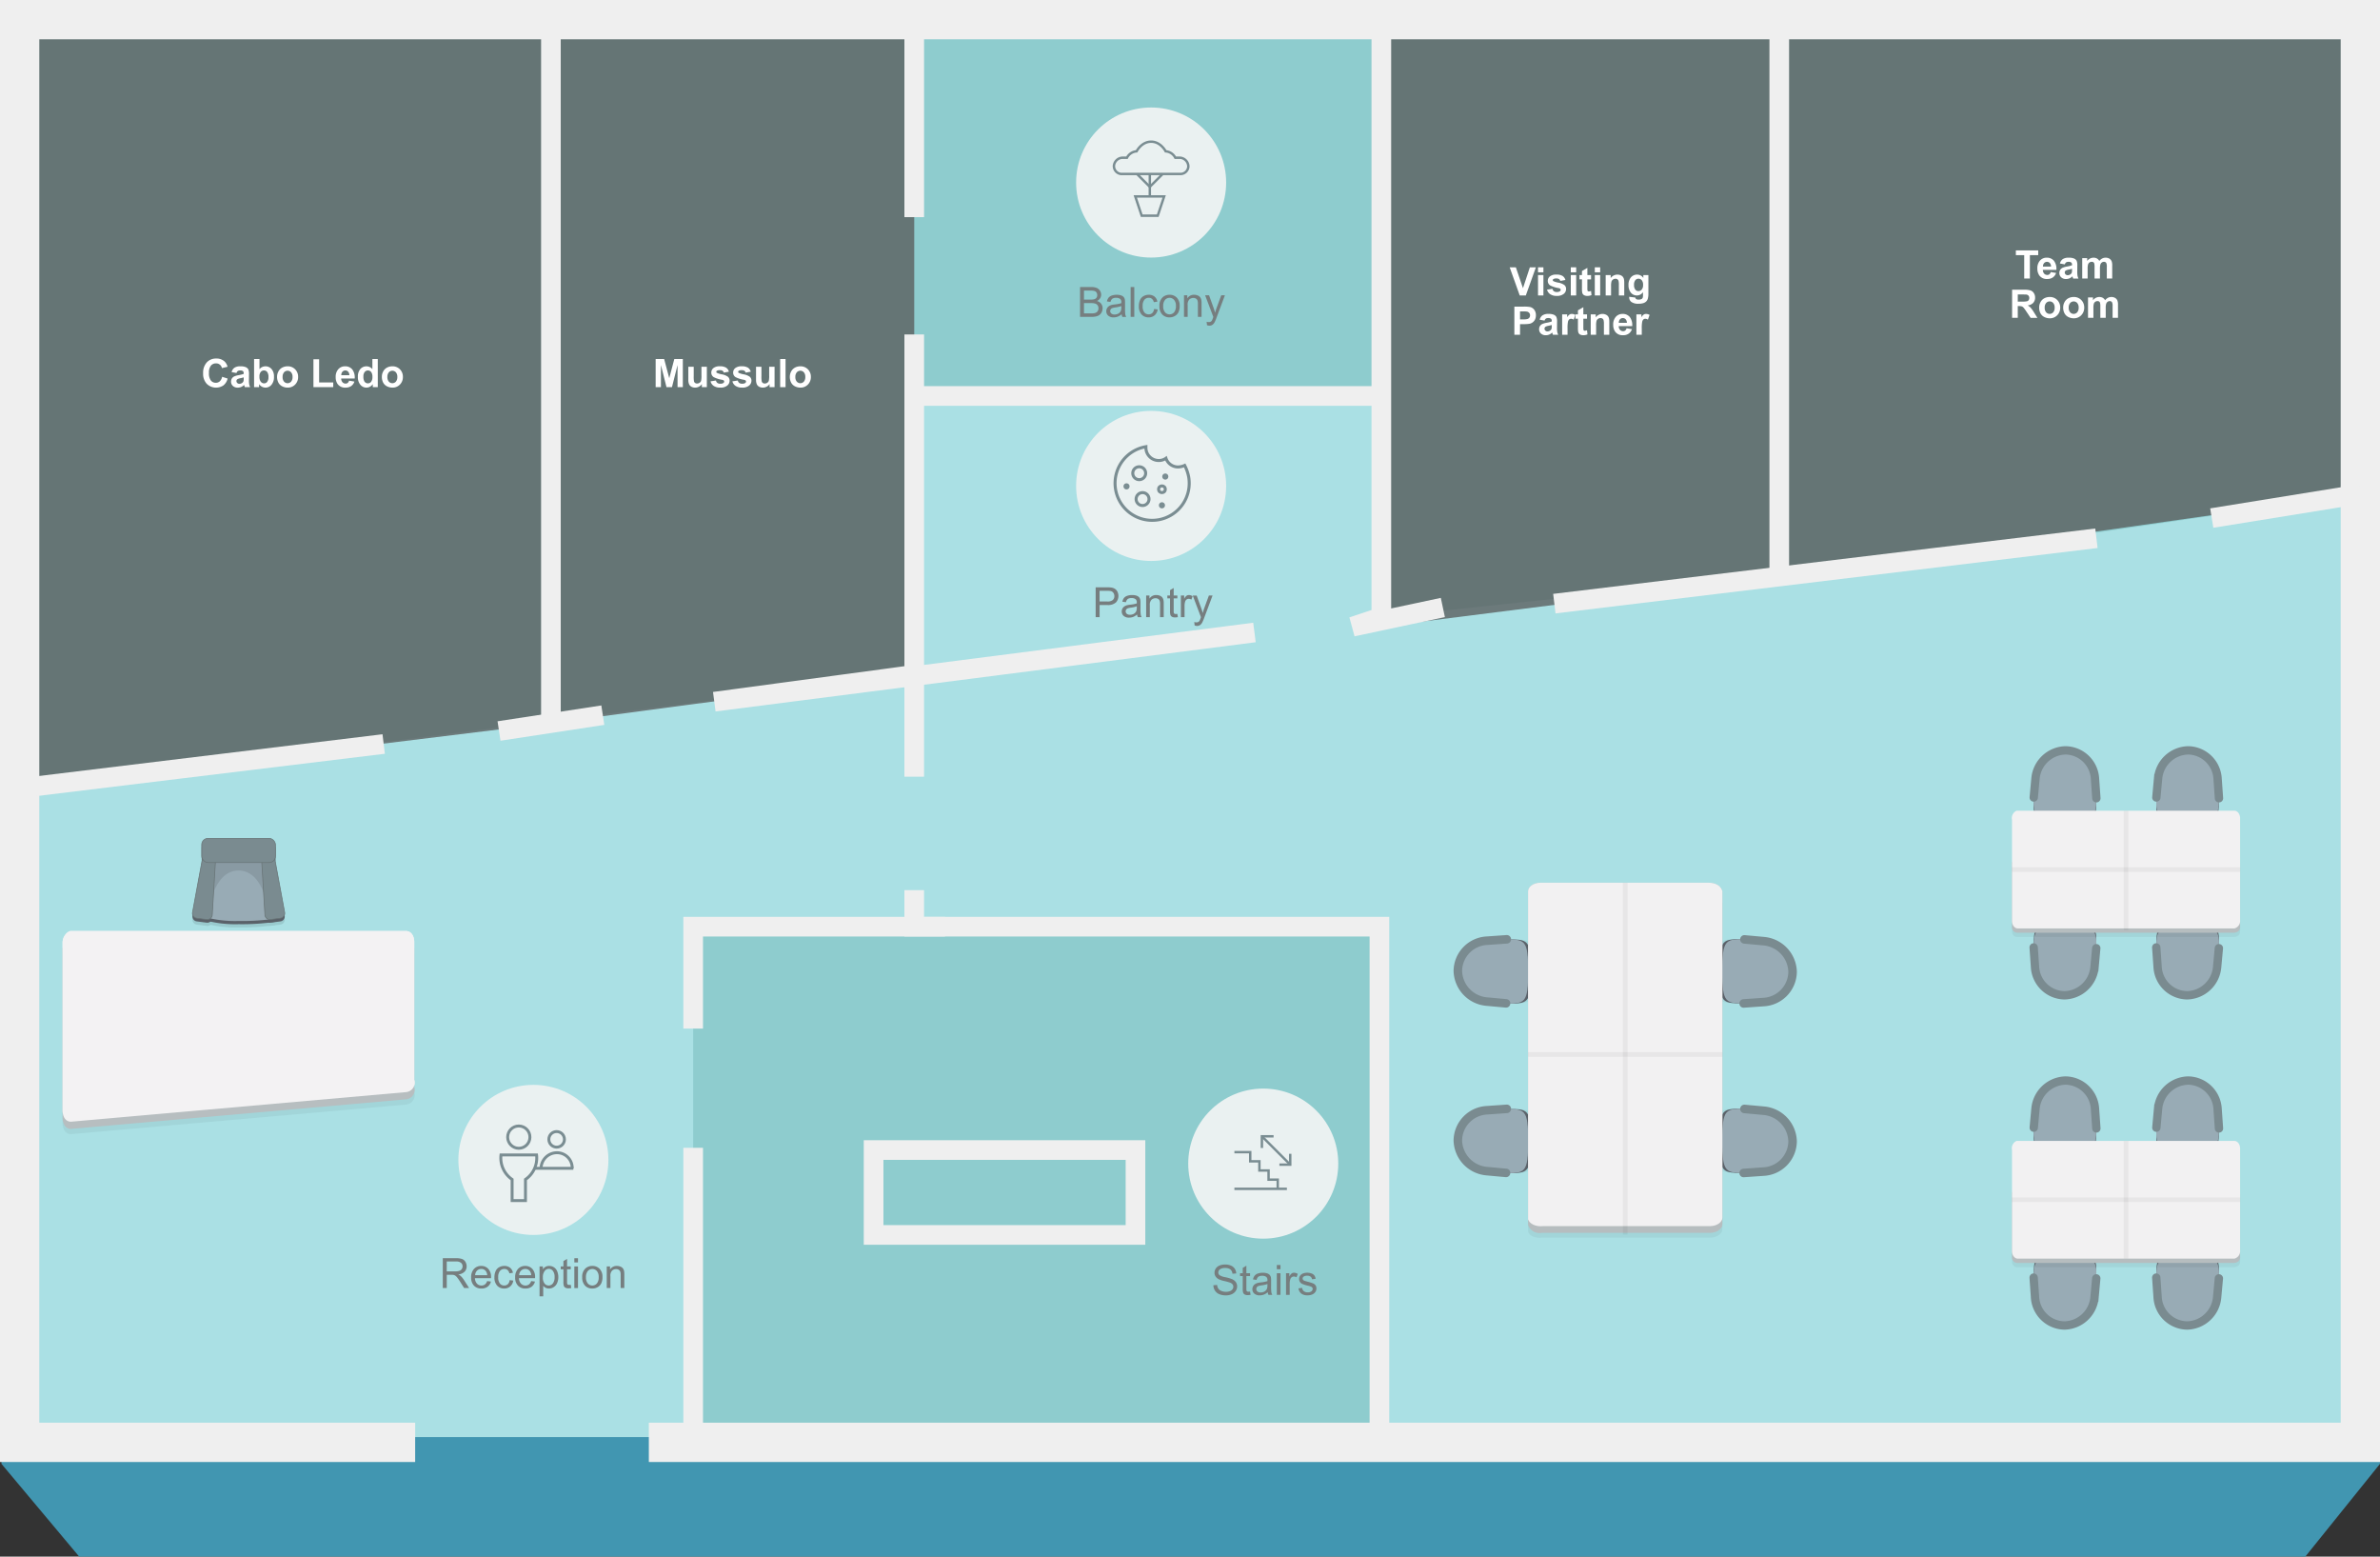 <svg id="Layer_1" data-name="Layer 1" xmlns="http://www.w3.org/2000/svg" viewBox="0 0 605.65 395.992"><rect x="0" y="0" width="605.65" height="395.992" fill="#333333" stroke="none"/><defs><style>.cls-1{fill:#4196b1;}.cls-2{fill:#aae0e4;}.cls-3{fill:#8eccce;}.cls-4{fill:#575757;opacity:0.74;}.cls-12,.cls-15,.cls-19,.cls-21,.cls-25,.cls-4,.cls-5,.cls-7,.cls-9{isolation:isolate;}.cls-5,.cls-7,.cls-9{opacity:0.1;}.cls-12,.cls-6,.cls-7{fill:#020303;}.cls-8,.cls-9{fill:#5a6169;}.cls-10{fill:#98abb5;}.cls-11{fill:#7a8b90;stroke:#687476;stroke-width:0.18px;}.cls-11,.cls-16,.cls-19,.cls-20,.cls-21,.cls-27,.cls-28,.cls-29{stroke-miterlimit:10;}.cls-12,.cls-15,.cls-19,.cls-21{opacity:0.05;}.cls-13{fill:#f3f2f3;}.cls-14{fill:#b7bec0;}.cls-16,.cls-19,.cls-20,.cls-21,.cls-22,.cls-23,.cls-27,.cls-28,.cls-29{fill:none;}.cls-16,.cls-20{stroke:#7a8b90;stroke-linecap:round;}.cls-16{stroke-width:2.123px;}.cls-17{fill:#b6bdbf;}.cls-18{fill:#f2f1f2;}.cls-19,.cls-21{stroke:#020303;}.cls-19{stroke-width:1.165px;}.cls-20{stroke-width:2.171px;}.cls-21{stroke-width:1.191px;}.cls-22,.cls-23{stroke:#efefef;}.cls-22{stroke-width:10px;}.cls-23{stroke-width:5px;}.cls-24{fill:#eaf1f1;}.cls-26{fill:#767e7f;}.cls-27,.cls-28,.cls-29{stroke:#7a8d92;}.cls-27{stroke-width:0.615px;}.cls-28{stroke-width:0.768px;}.cls-29{stroke-width:0.741px;}.cls-30{fill:#fff;}</style></defs><title>Luanda-L21-EDIT</title><g id="shadow"><polygon class="cls-1" points="0.374 19.722 605.647 19.722 605.647 372.397 586.647 395.992 20.147 395.992 0.374 372.397 0.374 19.722"/></g><g id="background"><rect class="cls-2" x="5" y="3.662" width="595.65" height="361.927"/></g><g id="spaces"><polygon class="cls-3" points="5 3.662 5 200.524 232.648 171.663 232.648 100.733 351.517 100.733 351.517 156.988 477.775 143.649 600.65 125.681 600.65 3.662 5 3.662"/><rect class="cls-3" x="176.394" y="235.744" width="174.633" height="129.845"/></g><g id="bookable"><polygon id="area-21.02-status" class="cls-4" points="140.195 5 140.195 183.949 232.648 171.663 232.648 3.662 140.195 5"/><polygon id="area-21.01-status" class="cls-4" points="5 5 140.195 5 140.195 183.949 5 200.524 5 5"/><polygon id="area-21.03-status" class="cls-4" points="351.517 5 351.517 159.433 452.775 146.663 452.775 5 351.517 5"/><polygon id="area-21.04-status" class="cls-4" points="600.65 3.662 600.65 125.681 452.775 146.663 452.775 5 600.65 3.662"/></g><g id="furniature"><g class="cls-5"><path class="cls-6" d="M117.688,319.434a29.25,29.25,0,0,0,9.38,1.233,56.6,56.6,0,0,0,9.38-.617l-1.554-16.121H119.242Z" transform="translate(-66.353 -84.743)"/><path class="cls-7" d="M119.223,319.219s1.086-11.391,7.845-11.391,7.807,11.391,7.807,11.391V302.725H120.089Z" transform="translate(-66.353 -84.743)"/><path class="cls-6" d="M119.242,303.929l.847.109a1.258,1.258,0,0,1,1.1,1.324l-.825,13.747a1.258,1.258,0,0,1-1.417,1.173l-2.526-.325a1.258,1.258,0,0,1-1.077-1.477l2.5-13.532A1.258,1.258,0,0,1,119.242,303.929Z" transform="translate(-66.353 -84.743)"/><path class="cls-6" d="M134.894,303.929l-.847.109a1.258,1.258,0,0,0-1.1,1.324l.825,13.747a1.258,1.258,0,0,0,1.417,1.173l2.526-.325a1.258,1.258,0,0,0,1.077-1.477l-2.5-13.532A1.258,1.258,0,0,0,134.894,303.929Z" transform="translate(-66.353 -84.743)"/><rect class="cls-6" x="51.335" y="214.905" width="18.76" height="6.154" rx="1.602" ry="1.602"/></g><path class="cls-8" d="M117.688,318.62a29.25,29.25,0,0,0,9.38,1.233,56.6,56.6,0,0,0,9.38-.617l-1.554-16.121H119.242Z" transform="translate(-66.353 -84.743)"/><path class="cls-9" d="M119.223,318.4s1.086-11.391,7.845-11.391,7.807,11.391,7.807,11.391V301.911H120.089Z" transform="translate(-66.353 -84.743)"/><path class="cls-8" d="M119.242,303.115l.847.109a1.258,1.258,0,0,1,1.1,1.324l-.825,13.747a1.258,1.258,0,0,1-1.417,1.173l-2.526-.325a1.258,1.258,0,0,1-1.077-1.477l2.5-13.532A1.258,1.258,0,0,1,119.242,303.115Z" transform="translate(-66.353 -84.743)"/><path class="cls-8" d="M134.894,303.115l-.847.109a1.258,1.258,0,0,0-1.1,1.324l.825,13.747a1.258,1.258,0,0,0,1.417,1.173l2.526-.325a1.258,1.258,0,0,0,1.077-1.477l-2.5-13.532A1.258,1.258,0,0,0,134.894,303.115Z" transform="translate(-66.353 -84.743)"/><rect class="cls-8" x="51.335" y="214.091" width="18.76" height="6.154" rx="1.602" ry="1.602"/><path class="cls-10" d="M117.688,317.806a29.25,29.25,0,0,0,9.38,1.233,56.6,56.6,0,0,0,9.38-.617L134.894,302.3H119.242Z" transform="translate(-66.353 -84.743)"/><path class="cls-7" d="M119.223,317.59s1.086-11.391,7.845-11.391,7.807,11.391,7.807,11.391V301.1H120.089Z" transform="translate(-66.353 -84.743)"/><path class="cls-11" d="M119.242,302.3l.847.109a1.258,1.258,0,0,1,1.1,1.324l-.825,13.747a1.258,1.258,0,0,1-1.417,1.173l-2.526-.325a1.258,1.258,0,0,1-1.077-1.477l2.5-13.532A1.258,1.258,0,0,1,119.242,302.3Z" transform="translate(-66.353 -84.743)"/><path class="cls-11" d="M134.894,302.3l-.847.109a1.258,1.258,0,0,0-1.1,1.324l.825,13.747a1.258,1.258,0,0,0,1.417,1.173l2.526-.325a1.258,1.258,0,0,0,1.077-1.477l-2.5-13.532A1.258,1.258,0,0,0,134.894,302.3Z" transform="translate(-66.353 -84.743)"/><rect class="cls-11" x="51.335" y="213.276" width="18.76" height="6.154" rx="1.602" ry="1.602"/><path class="cls-12" d="M169.631,365.745l-85.21,7.523c-1.285,0-2.141-1.12-2.141-2.912V327.669c0-1.568,1.285-2.912,2.141-2.912h85.21c1.285,0,2.141,1.12,2.141,2.912v34.94A2.423,2.423,0,0,1,169.631,365.745Z" transform="translate(-66.353 -84.743)"/><path class="cls-13" d="M169.631,362.578,84.421,370.1c-1.285,0-2.141-1.12-2.141-2.912V324.5c0-1.568,1.285-2.912,2.141-2.912h85.21c1.285,0,2.141,1.12,2.141,2.912v34.94A2.423,2.423,0,0,1,169.631,362.578Z" transform="translate(-66.353 -84.743)"/><path class="cls-14" d="M169.631,364.412l-85.21,7.523c-1.285,0-2.141-1.12-2.141-2.912V326.335c0-1.568,1.285-2.912,2.141-2.912h85.21c1.285,0,2.141,1.12,2.141,2.912v34.94A2.423,2.423,0,0,1,169.631,364.412Z" transform="translate(-66.353 -84.743)"/><path class="cls-13" d="M169.631,362.578,84.421,370.1c-1.285,0-2.141-1.12-2.141-2.912V324.5c0-1.568,1.285-2.912,2.141-2.912h85.21c1.285,0,2.141,1.12,2.141,2.912v34.94A2.423,2.423,0,0,1,169.631,362.578Z" transform="translate(-66.353 -84.743)"/><g id="Layer_20_copy-2" data-name="Layer 20 copy-2"><g class="cls-15"><path class="cls-6" d="M591.645,277.141c-7.321,0-7.774,6.95-7.774,11.264s-.013,6.212,7.9,6.212,8.318-.555,7.857-6.664S597.326,277.141,591.645,277.141Z" transform="translate(-66.353 -84.743)"/><path class="cls-6" d="M591.983,277.141c7.321,0,7.774,6.95,7.774,11.264s.013,6.212-7.9,6.212-8.318-.555-7.857-6.664S586.3,277.141,591.983,277.141Z" transform="translate(-66.353 -84.743)"/></g><path class="cls-8" d="M591.645,276.364c-7.321,0-7.774,6.95-7.774,11.264s-.013,6.212,7.9,6.212,8.318-.555,7.857-6.664S597.326,276.364,591.645,276.364Z" transform="translate(-66.353 -84.743)"/><path class="cls-8" d="M591.983,276.364c7.321,0,7.774,6.95,7.774,11.264s.013,6.212-7.9,6.212-8.318-.555-7.857-6.664S586.3,276.364,591.983,276.364Z" transform="translate(-66.353 -84.743)"/><path class="cls-10" d="M591.645,275.629c-7.321,0-7.774,6.95-7.774,11.264s-.013,6.212,7.9,6.212,8.318-.555,7.857-6.664S597.326,275.629,591.645,275.629Z" transform="translate(-66.353 -84.743)"/><path class="cls-10" d="M591.983,275.629c7.321,0,7.774,6.95,7.774,11.264s.013,6.212-7.9,6.212-8.318-.555-7.857-6.664S586.3,275.629,591.983,275.629Z" transform="translate(-66.353 -84.743)"/><path class="cls-16" d="M583.891,287.62l.449-4.9a7.867,7.867,0,0,1,7.643-7.088h0a7.631,7.631,0,0,1,7.5,7.258l.343,4.925" transform="translate(-66.353 -84.743)"/><g class="cls-15"><path class="cls-6" d="M622.845,277.141c-7.321,0-7.774,6.95-7.774,11.264s-.013,6.212,7.9,6.212,8.318-.555,7.857-6.664S628.526,277.141,622.845,277.141Z" transform="translate(-66.353 -84.743)"/><path class="cls-6" d="M623.182,277.141c7.321,0,7.774,6.95,7.774,11.264s.013,6.212-7.9,6.212-8.318-.555-7.857-6.664S617.5,277.141,623.182,277.141Z" transform="translate(-66.353 -84.743)"/></g><path class="cls-8" d="M622.845,276.364c-7.321,0-7.774,6.95-7.774,11.264s-.013,6.212,7.9,6.212,8.318-.555,7.857-6.664S628.526,276.364,622.845,276.364Z" transform="translate(-66.353 -84.743)"/><path class="cls-8" d="M623.182,276.364c7.321,0,7.774,6.95,7.774,11.264s.013,6.212-7.9,6.212-8.318-.555-7.857-6.664S617.5,276.364,623.182,276.364Z" transform="translate(-66.353 -84.743)"/><path class="cls-10" d="M622.845,275.629c-7.321,0-7.774,6.95-7.774,11.264s-.013,6.212,7.9,6.212,8.318-.555,7.857-6.664S628.526,275.629,622.845,275.629Z" transform="translate(-66.353 -84.743)"/><path class="cls-10" d="M623.182,275.629c7.321,0,7.774,6.95,7.774,11.264s.013,6.212-7.9,6.212-8.318-.555-7.857-6.664S617.5,275.629,623.182,275.629Z" transform="translate(-66.353 -84.743)"/><path class="cls-16" d="M615.09,287.62l.449-4.9a7.867,7.867,0,0,1,7.643-7.088h0a7.631,7.631,0,0,1,7.5,7.258l.343,4.925" transform="translate(-66.353 -84.743)"/><g class="cls-15"><path class="cls-6" d="M623.246,336.435c7.321,0,7.774-6.95,7.774-11.264s.013-6.212-7.9-6.212-8.318.555-7.857,6.664S617.565,336.435,623.246,336.435Z" transform="translate(-66.353 -84.743)"/><path class="cls-6" d="M622.909,336.435c-7.321,0-7.774-6.95-7.774-11.264s-.013-6.212,7.9-6.212,8.318.555,7.857,6.664S628.59,336.435,622.909,336.435Z" transform="translate(-66.353 -84.743)"/></g><path class="cls-8" d="M623.246,337.212c7.321,0,7.774-6.95,7.774-11.264s.013-6.212-7.9-6.212-8.318.555-7.857,6.664S617.565,337.212,623.246,337.212Z" transform="translate(-66.353 -84.743)"/><path class="cls-8" d="M622.909,337.212c-7.321,0-7.774-6.95-7.774-11.264s-.013-6.212,7.9-6.212,8.318.555,7.857,6.664S628.59,337.212,622.909,337.212Z" transform="translate(-66.353 -84.743)"/><path class="cls-10" d="M623.246,337.948c7.321,0,7.774-6.95,7.774-11.264s.013-6.212-7.9-6.212-8.318.555-7.857,6.664S617.565,337.948,623.246,337.948Z" transform="translate(-66.353 -84.743)"/><path class="cls-10" d="M622.909,337.948c-7.321,0-7.774-6.95-7.774-11.264s-.013-6.212,7.9-6.212,8.318.555,7.857,6.664S628.59,337.948,622.909,337.948Z" transform="translate(-66.353 -84.743)"/><path class="cls-16" d="M631,325.956l-.449,4.9a7.867,7.867,0,0,1-7.643,7.088h0a7.631,7.631,0,0,1-7.5-7.258l-.343-4.925" transform="translate(-66.353 -84.743)"/><g class="cls-15"><path class="cls-6" d="M592.047,336.435c7.321,0,7.774-6.95,7.774-11.264s.013-6.212-7.9-6.212-8.318.555-7.857,6.664S586.366,336.435,592.047,336.435Z" transform="translate(-66.353 -84.743)"/><path class="cls-6" d="M591.709,336.435c-7.321,0-7.774-6.95-7.774-11.264s-.013-6.212,7.9-6.212,8.318.555,7.857,6.664S597.39,336.435,591.709,336.435Z" transform="translate(-66.353 -84.743)"/></g><path class="cls-8" d="M592.047,337.212c7.321,0,7.774-6.95,7.774-11.264s.013-6.212-7.9-6.212-8.318.555-7.857,6.664S586.366,337.212,592.047,337.212Z" transform="translate(-66.353 -84.743)"/><path class="cls-8" d="M591.709,337.212c-7.321,0-7.774-6.95-7.774-11.264s-.013-6.212,7.9-6.212,8.318.555,7.857,6.664S597.39,337.212,591.709,337.212Z" transform="translate(-66.353 -84.743)"/><path class="cls-10" d="M592.047,337.948c7.321,0,7.774-6.95,7.774-11.264s.013-6.212-7.9-6.212-8.318.555-7.857,6.664S586.366,337.948,592.047,337.948Z" transform="translate(-66.353 -84.743)"/><path class="cls-10" d="M591.709,337.948c-7.321,0-7.774-6.95-7.774-11.264s-.013-6.212,7.9-6.212,8.318.555,7.857,6.664S597.39,337.948,591.709,337.948Z" transform="translate(-66.353 -84.743)"/><path class="cls-16" d="M599.8,325.956l-.449,4.9a7.867,7.867,0,0,1-7.643,7.088h0a7.631,7.631,0,0,1-7.5-7.258l-.343-4.925" transform="translate(-66.353 -84.743)"/><path class="cls-12" d="M579.8,304.35h55.162a1.348,1.348,0,0,1,1.44,1.21v16.22c0,.726-.576,1.21-1.44,1.332H579.8a1.348,1.348,0,0,1-1.44-1.21v-16.22a1.129,1.129,0,0,1,1.008-1.332Z" transform="translate(-66.353 -84.743)"/><path class="cls-17" d="M579.8,303.26h55.162a1.348,1.348,0,0,1,1.44,1.21v16.22c0,.726-.576,1.21-1.44,1.332H579.8a1.348,1.348,0,0,1-1.44-1.21v-16.22c-.144-.605.432-1.21,1.3-1.332Z" transform="translate(-66.353 -84.743)"/><path class="cls-18" d="M579.8,290.99h55.162c.72,0,1.44.773,1.44,1.932v25.886a1.972,1.972,0,0,1-1.44,2.125H579.8c-.72,0-1.44-.773-1.44-1.932V293.309a2.053,2.053,0,0,1,1.152-2.318Z" transform="translate(-66.353 -84.743)"/></g><line class="cls-19" x1="511.985" y1="221.219" x2="570.052" y2="221.219"/><line class="cls-19" x1="541.018" y1="236.626" x2="541.018" y2="206.247"/><g id="Layer_20_copy-2-2" data-name="Layer 20 copy-2"><g class="cls-15"><path class="cls-6" d="M591.645,361.139c-7.321,0-7.774,6.95-7.774,11.264s-.013,6.212,7.9,6.212,8.318-.555,7.857-6.664S597.326,361.139,591.645,361.139Z" transform="translate(-66.353 -84.743)"/><path class="cls-6" d="M591.983,361.139c7.321,0,7.774,6.95,7.774,11.264s.013,6.212-7.9,6.212-8.318-.555-7.857-6.664S586.3,361.139,591.983,361.139Z" transform="translate(-66.353 -84.743)"/></g><path class="cls-8" d="M591.645,360.362c-7.321,0-7.774,6.95-7.774,11.264s-.013,6.212,7.9,6.212,8.318-.555,7.857-6.664S597.326,360.362,591.645,360.362Z" transform="translate(-66.353 -84.743)"/><path class="cls-8" d="M591.983,360.362c7.321,0,7.774,6.95,7.774,11.264s.013,6.212-7.9,6.212-8.318-.555-7.857-6.664S586.3,360.362,591.983,360.362Z" transform="translate(-66.353 -84.743)"/><path class="cls-10" d="M591.645,359.627c-7.321,0-7.774,6.95-7.774,11.264s-.013,6.212,7.9,6.212,8.318-.555,7.857-6.664S597.326,359.627,591.645,359.627Z" transform="translate(-66.353 -84.743)"/><path class="cls-10" d="M591.983,359.627c7.321,0,7.774,6.95,7.774,11.264s.013,6.212-7.9,6.212-8.318-.555-7.857-6.664S586.3,359.627,591.983,359.627Z" transform="translate(-66.353 -84.743)"/><path class="cls-16" d="M583.891,371.618l.449-4.9a7.867,7.867,0,0,1,7.643-7.088h0a7.631,7.631,0,0,1,7.5,7.258l.343,4.925" transform="translate(-66.353 -84.743)"/><g class="cls-15"><path class="cls-6" d="M622.845,361.139c-7.321,0-7.774,6.95-7.774,11.264s-.013,6.212,7.9,6.212,8.318-.555,7.857-6.664S628.526,361.139,622.845,361.139Z" transform="translate(-66.353 -84.743)"/><path class="cls-6" d="M623.182,361.139c7.321,0,7.774,6.95,7.774,11.264s.013,6.212-7.9,6.212-8.318-.555-7.857-6.664S617.5,361.139,623.182,361.139Z" transform="translate(-66.353 -84.743)"/></g><path class="cls-8" d="M622.845,360.362c-7.321,0-7.774,6.95-7.774,11.264s-.013,6.212,7.9,6.212,8.318-.555,7.857-6.664S628.526,360.362,622.845,360.362Z" transform="translate(-66.353 -84.743)"/><path class="cls-8" d="M623.182,360.362c7.321,0,7.774,6.95,7.774,11.264s.013,6.212-7.9,6.212-8.318-.555-7.857-6.664S617.5,360.362,623.182,360.362Z" transform="translate(-66.353 -84.743)"/><path class="cls-10" d="M622.845,359.627c-7.321,0-7.774,6.95-7.774,11.264s-.013,6.212,7.9,6.212,8.318-.555,7.857-6.664S628.526,359.627,622.845,359.627Z" transform="translate(-66.353 -84.743)"/><path class="cls-10" d="M623.182,359.627c7.321,0,7.774,6.95,7.774,11.264s.013,6.212-7.9,6.212-8.318-.555-7.857-6.664S617.5,359.627,623.182,359.627Z" transform="translate(-66.353 -84.743)"/><path class="cls-16" d="M615.09,371.618l.449-4.9a7.867,7.867,0,0,1,7.643-7.088h0a7.631,7.631,0,0,1,7.5,7.258l.343,4.925" transform="translate(-66.353 -84.743)"/><g class="cls-15"><path class="cls-6" d="M623.246,420.433c7.321,0,7.774-6.95,7.774-11.264s.013-6.212-7.9-6.212-8.318.555-7.857,6.664S617.565,420.433,623.246,420.433Z" transform="translate(-66.353 -84.743)"/><path class="cls-6" d="M622.909,420.433c-7.321,0-7.774-6.95-7.774-11.264s-.013-6.212,7.9-6.212,8.318.555,7.857,6.664S628.59,420.433,622.909,420.433Z" transform="translate(-66.353 -84.743)"/></g><path class="cls-8" d="M623.246,421.21c7.321,0,7.774-6.95,7.774-11.264s.013-6.212-7.9-6.212-8.318.555-7.857,6.664S617.565,421.21,623.246,421.21Z" transform="translate(-66.353 -84.743)"/><path class="cls-8" d="M622.909,421.21c-7.321,0-7.774-6.95-7.774-11.264s-.013-6.212,7.9-6.212,8.318.555,7.857,6.664S628.59,421.21,622.909,421.21Z" transform="translate(-66.353 -84.743)"/><path class="cls-10" d="M623.246,421.946c7.321,0,7.774-6.95,7.774-11.264s.013-6.212-7.9-6.212-8.318.555-7.857,6.664S617.565,421.946,623.246,421.946Z" transform="translate(-66.353 -84.743)"/><path class="cls-10" d="M622.909,421.946c-7.321,0-7.774-6.95-7.774-11.264s-.013-6.212,7.9-6.212,8.318.555,7.857,6.664S628.59,421.946,622.909,421.946Z" transform="translate(-66.353 -84.743)"/><path class="cls-16" d="M631,409.954l-.449,4.9a7.867,7.867,0,0,1-7.643,7.088h0a7.631,7.631,0,0,1-7.5-7.258l-.343-4.925" transform="translate(-66.353 -84.743)"/><g class="cls-15"><path class="cls-6" d="M592.047,420.433c7.321,0,7.774-6.95,7.774-11.264s.013-6.212-7.9-6.212-8.318.555-7.857,6.664S586.366,420.433,592.047,420.433Z" transform="translate(-66.353 -84.743)"/><path class="cls-6" d="M591.709,420.433c-7.321,0-7.774-6.95-7.774-11.264s-.013-6.212,7.9-6.212,8.318.555,7.857,6.664S597.39,420.433,591.709,420.433Z" transform="translate(-66.353 -84.743)"/></g><path class="cls-8" d="M592.047,421.21c7.321,0,7.774-6.95,7.774-11.264s.013-6.212-7.9-6.212-8.318.555-7.857,6.664S586.366,421.21,592.047,421.21Z" transform="translate(-66.353 -84.743)"/><path class="cls-8" d="M591.709,421.21c-7.321,0-7.774-6.95-7.774-11.264s-.013-6.212,7.9-6.212,8.318.555,7.857,6.664S597.39,421.21,591.709,421.21Z" transform="translate(-66.353 -84.743)"/><path class="cls-10" d="M592.047,421.946c7.321,0,7.774-6.95,7.774-11.264s.013-6.212-7.9-6.212-8.318.555-7.857,6.664S586.366,421.946,592.047,421.946Z" transform="translate(-66.353 -84.743)"/><path class="cls-10" d="M591.709,421.946c-7.321,0-7.774-6.95-7.774-11.264s-.013-6.212,7.9-6.212,8.318.555,7.857,6.664S597.39,421.946,591.709,421.946Z" transform="translate(-66.353 -84.743)"/><path class="cls-16" d="M599.8,409.954l-.449,4.9a7.867,7.867,0,0,1-7.643,7.088h0a7.631,7.631,0,0,1-7.5-7.258l-.343-4.925" transform="translate(-66.353 -84.743)"/><path class="cls-12" d="M579.8,388.348h55.162a1.348,1.348,0,0,1,1.44,1.21v16.22c0,.726-.576,1.21-1.44,1.332H579.8a1.348,1.348,0,0,1-1.44-1.21v-16.22a1.129,1.129,0,0,1,1.008-1.332Z" transform="translate(-66.353 -84.743)"/><path class="cls-17" d="M579.8,387.258h55.162a1.348,1.348,0,0,1,1.44,1.21v16.22c0,.726-.576,1.21-1.44,1.332H579.8a1.348,1.348,0,0,1-1.44-1.21V388.59c-.144-.605.432-1.21,1.3-1.332Z" transform="translate(-66.353 -84.743)"/><path class="cls-18" d="M579.8,374.988h55.162c.72,0,1.44.773,1.44,1.932v25.886a1.972,1.972,0,0,1-1.44,2.125H579.8c-.72,0-1.44-.773-1.44-1.932V377.307a2.053,2.053,0,0,1,1.152-2.318Z" transform="translate(-66.353 -84.743)"/></g><line class="cls-19" x1="511.985" y1="305.217" x2="570.052" y2="305.217"/><line class="cls-19" x1="541.018" y1="320.188" x2="541.018" y2="290.245"/><g id="Layer_20_copy-2-3" data-name="Layer 20 copy-2"><g class="cls-15"><path class="cls-6" d="M438.886,375.194c0,7.486,7.107,7.95,11.518,7.95s6.353.013,6.353-8.08-.567-8.506-6.815-8.035S438.886,369.384,438.886,375.194Z" transform="translate(-66.353 -84.743)"/><path class="cls-6" d="M438.886,374.849c0-7.486,7.107-7.95,11.518-7.95s6.353-.013,6.353,8.08-.567,8.506-6.815,8.035S438.886,380.658,438.886,374.849Z" transform="translate(-66.353 -84.743)"/></g><path class="cls-8" d="M438.092,375.194c0,7.486,7.107,7.95,11.518,7.95s6.353.013,6.353-8.08-.567-8.506-6.815-8.035S438.092,369.384,438.092,375.194Z" transform="translate(-66.353 -84.743)"/><path class="cls-8" d="M438.092,374.849c0-7.486,7.107-7.95,11.518-7.95s6.353-.013,6.353,8.08-.567,8.506-6.815,8.035S438.092,380.658,438.092,374.849Z" transform="translate(-66.353 -84.743)"/><path class="cls-10" d="M437.339,375.194c0,7.486,7.107,7.95,11.518,7.95s6.353.013,6.353-8.08-.567-8.506-6.815-8.035S437.339,369.384,437.339,375.194Z" transform="translate(-66.353 -84.743)"/><path class="cls-10" d="M437.339,374.849c0-7.486,7.107-7.95,11.518-7.95s6.353-.013,6.353,8.08-.567,8.506-6.815,8.035S437.339,380.658,437.339,374.849Z" transform="translate(-66.353 -84.743)"/><path class="cls-20" d="M449.6,383.124l-5.014-.459a8.045,8.045,0,0,1-7.249-7.816h0a7.8,7.8,0,0,1,7.422-7.665l5.036-.351" transform="translate(-66.353 -84.743)"/><g class="cls-15"><path class="cls-6" d="M438.886,332.062c0,7.486,7.107,7.95,11.518,7.95s6.353.013,6.353-8.08-.567-8.506-6.815-8.035S438.886,326.252,438.886,332.062Z" transform="translate(-66.353 -84.743)"/><path class="cls-6" d="M438.886,331.717c0-7.486,7.107-7.95,11.518-7.95s6.353-.013,6.353,8.08-.567,8.506-6.815,8.035S438.886,337.526,438.886,331.717Z" transform="translate(-66.353 -84.743)"/></g><path class="cls-8" d="M438.092,332.062c0,7.486,7.107,7.95,11.518,7.95s6.353.013,6.353-8.08-.567-8.506-6.815-8.035S438.092,326.252,438.092,332.062Z" transform="translate(-66.353 -84.743)"/><path class="cls-8" d="M438.092,331.717c0-7.486,7.107-7.95,11.518-7.95s6.353-.013,6.353,8.08-.567,8.506-6.815,8.035S438.092,337.526,438.092,331.717Z" transform="translate(-66.353 -84.743)"/><path class="cls-10" d="M437.339,332.062c0,7.486,7.107,7.95,11.518,7.95s6.353.013,6.353-8.08-.567-8.506-6.815-8.035S437.339,326.252,437.339,332.062Z" transform="translate(-66.353 -84.743)"/><path class="cls-10" d="M437.339,331.717c0-7.486,7.107-7.95,11.518-7.95s6.353-.013,6.353,8.08-.567,8.506-6.815,8.035S437.339,337.526,437.339,331.717Z" transform="translate(-66.353 -84.743)"/><path class="cls-20" d="M449.6,339.992l-5.014-.459a8.045,8.045,0,0,1-7.249-7.816h0a7.8,7.8,0,0,1,7.422-7.665l5.036-.351" transform="translate(-66.353 -84.743)"/><g class="cls-15"><path class="cls-6" d="M520.977,331.651c0-7.486-7.107-7.95-11.518-7.95s-6.353-.013-6.353,8.08.567,8.506,6.815,8.035S520.977,337.461,520.977,331.651Z" transform="translate(-66.353 -84.743)"/><path class="cls-6" d="M520.977,332c0,7.486-7.107,7.95-11.518,7.95s-6.353.013-6.353-8.08.567-8.506,6.815-8.035S520.977,326.187,520.977,332Z" transform="translate(-66.353 -84.743)"/></g><path class="cls-8" d="M521.771,331.651c0-7.486-7.107-7.95-11.518-7.95s-6.353-.013-6.353,8.08.567,8.506,6.815,8.035S521.771,337.461,521.771,331.651Z" transform="translate(-66.353 -84.743)"/><path class="cls-8" d="M521.771,332c0,7.486-7.107,7.95-11.518,7.95s-6.353.013-6.353-8.08.567-8.506,6.815-8.035S521.771,326.187,521.771,332Z" transform="translate(-66.353 -84.743)"/><path class="cls-10" d="M522.523,331.651c0-7.486-7.107-7.95-11.518-7.95s-6.353-.013-6.353,8.08.567,8.506,6.815,8.035S522.523,337.461,522.523,331.651Z" transform="translate(-66.353 -84.743)"/><path class="cls-10" d="M522.523,332c0,7.486-7.107,7.95-11.518,7.95s-6.353.013-6.353-8.08.567-8.506,6.815-8.035S522.523,326.187,522.523,332Z" transform="translate(-66.353 -84.743)"/><path class="cls-20" d="M510.26,323.721l5.014.459A8.045,8.045,0,0,1,522.523,332h0a7.8,7.8,0,0,1-7.422,7.665l-5.036.351" transform="translate(-66.353 -84.743)"/><g class="cls-15"><path class="cls-6" d="M520.977,374.783c0-7.486-7.107-7.95-11.518-7.95s-6.353-.013-6.353,8.08.567,8.506,6.815,8.035S520.977,380.593,520.977,374.783Z" transform="translate(-66.353 -84.743)"/><path class="cls-6" d="M520.977,375.128c0,7.486-7.107,7.95-11.518,7.95s-6.353.013-6.353-8.08.567-8.506,6.815-8.035S520.977,369.319,520.977,375.128Z" transform="translate(-66.353 -84.743)"/></g><path class="cls-8" d="M521.771,374.783c0-7.486-7.107-7.95-11.518-7.95s-6.353-.013-6.353,8.08.567,8.506,6.815,8.035S521.771,380.593,521.771,374.783Z" transform="translate(-66.353 -84.743)"/><path class="cls-8" d="M521.771,375.128c0,7.486-7.107,7.95-11.518,7.95s-6.353.013-6.353-8.08.567-8.506,6.815-8.035S521.771,369.319,521.771,375.128Z" transform="translate(-66.353 -84.743)"/><path class="cls-10" d="M522.523,374.783c0-7.486-7.107-7.95-11.518-7.95s-6.353-.013-6.353,8.08.567,8.506,6.815,8.035S522.523,380.593,522.523,374.783Z" transform="translate(-66.353 -84.743)"/><path class="cls-10" d="M522.523,375.128c0,7.486-7.107,7.95-11.518,7.95s-6.353.013-6.353-8.08.567-8.506,6.815-8.035S522.523,369.319,522.523,375.128Z" transform="translate(-66.353 -84.743)"/><path class="cls-20" d="M510.26,366.853l5.014.459a8.045,8.045,0,0,1,7.249,7.816h0a7.8,7.8,0,0,1-7.422,7.665l-5.036.351" transform="translate(-66.353 -84.743)"/><path class="cls-12" d="M455.211,397.43V314.4c0-1.084,1.276-2.168,3.19-2.168h42.743c1.914,0,3.19.867,3.509,2.168V397.43c0,1.084-1.276,2.168-3.19,2.168H458.72c-1.595.217-3.19-.434-3.509-1.518Z" transform="translate(-66.353 -84.743)"/><path class="cls-17" d="M455.211,396.162V311.513c0-1.105,1.276-2.21,3.19-2.21h42.743c1.914,0,3.19.884,3.509,2.21v84.649c0,1.105-1.276,2.21-3.19,2.21H458.719a3.107,3.107,0,0,1-3.509-1.989Z" transform="translate(-66.353 -84.743)"/><path class="cls-18" d="M455.211,394.5V311.471c0-1.084,1.276-2.168,3.19-2.168h42.743c1.914,0,3.19.867,3.509,2.168V394.5c0,1.084-1.276,2.168-3.19,2.168H459.038c-1.914.217-3.509-.65-3.828-1.734C455.211,394.721,455.211,394.721,455.211,394.5Z" transform="translate(-66.353 -84.743)"/></g><line class="cls-21" x1="413.578" y1="314.072" x2="413.578" y2="224.56"/><line class="cls-21" x1="438.299" y1="268.261" x2="388.858" y2="268.261"/></g><g id="outline"><polyline class="cls-22" points="105.647 366.927 5 366.927 5 5 600.65 5 600.65 366.927 165.114 366.927"/><line class="cls-23" x1="5" y1="200.524" x2="97.638" y2="189.273"/><line class="cls-23" x1="126.988" y1="185.964" x2="153.403" y2="181.935"/><polyline class="cls-23" points="140.195 183.949 140.195 5 232.648 5 232.648 55.24"/><polyline class="cls-23" points="232.648 85.08 232.648 171.663 181.775 178.511 319.231 160.901"/><polyline class="cls-23" points="232.648 100.733 351.517 100.733 351.517 5 351.517 156.988 344.179 159.433 367.17 154.542"/><line class="cls-23" x1="395.542" y1="153.563" x2="533.488" y2="136.932"/><line class="cls-23" x1="562.838" y1="131.795" x2="600.65" y2="125.681"/><line class="cls-23" x1="452.775" y1="145.248" x2="452.775" y2="5"/><line class="cls-23" x1="232.648" y1="197.589" x2="232.648" y2="171.663"/><polyline class="cls-23" points="232.648 226.45 232.648 235.744 351.027 235.744 351.027 368.798 176.394 368.798 176.394 291.998"/><polyline class="cls-23" points="176.394 261.67 176.394 235.744 240.475 235.744"/><rect class="cls-23" x="222.307" y="292.566" width="66.643" height="21.596"/></g><g id="Icons"><circle class="cls-24" cx="321.463" cy="296.021" r="19.089"/><g class="cls-25"><path class="cls-26" d="M375.128,411.709l.947-.083a2.09,2.09,0,0,0,.313.935,1.713,1.713,0,0,0,.764.59,2.89,2.89,0,0,0,1.165.226,2.785,2.785,0,0,0,1.015-.171,1.414,1.414,0,0,0,.655-.469,1.087,1.087,0,0,0,.215-.649.988.988,0,0,0-.208-.624,1.535,1.535,0,0,0-.683-.448,13.375,13.375,0,0,0-1.352-.37,6.94,6.94,0,0,1-1.466-.474,2.06,2.06,0,0,1-.81-.707,1.729,1.729,0,0,1-.267-.945,1.927,1.927,0,0,1,.326-1.074,2.02,2.02,0,0,1,.953-.759,3.609,3.609,0,0,1,1.393-.259,3.816,3.816,0,0,1,1.489.271,2.15,2.15,0,0,1,.992.8,2.3,2.3,0,0,1,.373,1.2l-.963.073a1.553,1.553,0,0,0-.526-1.088,2.045,2.045,0,0,0-1.323-.367,2.124,2.124,0,0,0-1.329.334,1,1,0,0,0-.417.8.866.866,0,0,0,.295.674,4,4,0,0,0,1.515.541,10.084,10.084,0,0,1,1.681.483,2.306,2.306,0,0,1,.979.774,1.889,1.889,0,0,1,.316,1.08,2.065,2.065,0,0,1-.347,1.142,2.287,2.287,0,0,1-1,.834,3.478,3.478,0,0,1-1.463.3,4.369,4.369,0,0,1-1.727-.3,2.417,2.417,0,0,1-1.093-.9A2.566,2.566,0,0,1,375.128,411.709Z" transform="translate(-66.353 -84.743)"/><path class="cls-26" d="M384.459,413.314l.135.823a3.427,3.427,0,0,1-.7.083,1.6,1.6,0,0,1-.787-.16.9.9,0,0,1-.394-.422,3.334,3.334,0,0,1-.114-1.1v-3.164h-.684v-.725h.684v-1.362l.927-.56v1.922h.937v.725h-.937v3.216a1.613,1.613,0,0,0,.049.513.38.38,0,0,0,.16.181.621.621,0,0,0,.319.067A2.982,2.982,0,0,0,384.459,413.314Z" transform="translate(-66.353 -84.743)"/><path class="cls-26" d="M388.959,413.469a3.474,3.474,0,0,1-1,.622,2.9,2.9,0,0,1-1.028.181,2,2,0,0,1-1.393-.442,1.461,1.461,0,0,1-.487-1.132,1.5,1.5,0,0,1,.184-.737,1.522,1.522,0,0,1,.482-.536,2.265,2.265,0,0,1,.67-.306,6.766,6.766,0,0,1,.829-.14,8.541,8.541,0,0,0,1.662-.321c0-.128.005-.209.005-.243a1.03,1.03,0,0,0-.264-.8,1.559,1.559,0,0,0-1.062-.315,1.65,1.65,0,0,0-.971.229,1.41,1.41,0,0,0-.463.816l-.911-.125a2.248,2.248,0,0,1,.409-.944,1.8,1.8,0,0,1,.824-.555,3.684,3.684,0,0,1,1.248-.194,3.305,3.305,0,0,1,1.145.166,1.512,1.512,0,0,1,.647.417,1.473,1.473,0,0,1,.29.635,5.285,5.285,0,0,1,.046.859v1.242a13.221,13.221,0,0,0,.06,1.645,2.067,2.067,0,0,0,.236.66h-.974A1.984,1.984,0,0,1,388.959,413.469Zm-.078-2.081a6.867,6.867,0,0,1-1.522.352,3.577,3.577,0,0,0-.813.187.814.814,0,0,0-.368.3.824.824,0,0,0,.153,1.064,1.212,1.212,0,0,0,.826.249,1.919,1.919,0,0,0,.958-.236,1.445,1.445,0,0,0,.616-.645,2.249,2.249,0,0,0,.15-.932Z" transform="translate(-66.353 -84.743)"/><path class="cls-26" d="M391.273,407.628v-1.072h.932v1.072Zm0,6.52v-5.5h.932v5.5Z" transform="translate(-66.353 -84.743)"/><path class="cls-26" d="M393.614,414.148v-5.5h.839v.833a2.286,2.286,0,0,1,.593-.771,1.036,1.036,0,0,1,.6-.187,1.82,1.82,0,0,1,.958.3l-.321.865a1.333,1.333,0,0,0-.684-.2.89.89,0,0,0-.549.184,1,1,0,0,0-.347.51,3.622,3.622,0,0,0-.156,1.088v2.879Z" transform="translate(-66.353 -84.743)"/><path class="cls-26" d="M396.783,412.506l.922-.145a1.287,1.287,0,0,0,.432.849,1.506,1.506,0,0,0,.992.295,1.461,1.461,0,0,0,.953-.261.783.783,0,0,0,.311-.614.568.568,0,0,0-.274-.5,4.054,4.054,0,0,0-.953-.315,8.73,8.73,0,0,1-1.421-.448,1.355,1.355,0,0,1-.805-1.261,1.414,1.414,0,0,1,.168-.681,1.5,1.5,0,0,1,.458-.521,1.935,1.935,0,0,1,.593-.272,2.817,2.817,0,0,1,.805-.111,3.188,3.188,0,0,1,1.137.187,1.553,1.553,0,0,1,.722.5,1.986,1.986,0,0,1,.321.853l-.912.124a1,1,0,0,0-.36-.663,1.32,1.32,0,0,0-.841-.238,1.522,1.522,0,0,0-.917.213.617.617,0,0,0-.274.5.514.514,0,0,0,.114.326.821.821,0,0,0,.357.248q.14.053.823.238a11.392,11.392,0,0,1,1.38.433,1.4,1.4,0,0,1,.614.489,1.365,1.365,0,0,1,.223.8,1.564,1.564,0,0,1-.272.877,1.76,1.76,0,0,1-.785.638,2.867,2.867,0,0,1-1.16.225,2.584,2.584,0,0,1-1.634-.445A2.069,2.069,0,0,1,396.783,412.506Z" transform="translate(-66.353 -84.743)"/></g><g id="Outline_Icons-2-2-4-2-2-2-3" data-name="Outline Icons-2-2-4-2-2-2-3"><line class="cls-27" x1="314.122" y1="302.433" x2="327.484" y2="302.433"/><polyline class="cls-27" points="325.151 302.433 325.151 300.1 322.818 300.1 322.818 297.767 320.485 297.767 320.485 295.434 318.151 295.434 318.151 293.101 314.122 293.101"/><line class="cls-27" x1="321.121" y1="289.071" x2="328.332" y2="296.282"/><polyline class="cls-27" points="321.121 292.04 321.121 289.071 324.09 289.071"/><polyline class="cls-27" points="328.332 293.525 328.332 296.282 325.575 296.282"/></g><circle class="cls-24" cx="292.934" cy="46.435" r="19.089"/><g class="cls-25"><path class="cls-26" d="M341.2,165.357v-7.591h2.848a3.523,3.523,0,0,1,1.4.23,1.8,1.8,0,0,1,.823.709,1.872,1.872,0,0,1,.3,1,1.725,1.725,0,0,1-.264.917,1.888,1.888,0,0,1-.8.694,1.981,1.981,0,0,1,1.059.689,1.842,1.842,0,0,1,.371,1.149,2.216,2.216,0,0,1-.226.992,1.915,1.915,0,0,1-.557.707,2.315,2.315,0,0,1-.831.375,5.034,5.034,0,0,1-1.225.127Zm1-4.4h1.642a3.642,3.642,0,0,0,.958-.088,1.062,1.062,0,0,0,.577-.378,1.089,1.089,0,0,0,.194-.663,1.223,1.223,0,0,0-.181-.666.919.919,0,0,0-.518-.394,4.325,4.325,0,0,0-1.155-.106H342.2Zm0,3.505h1.89a4.328,4.328,0,0,0,.684-.036,1.645,1.645,0,0,0,.58-.207,1.1,1.1,0,0,0,.383-.422,1.323,1.323,0,0,0,.15-.64,1.26,1.26,0,0,0-.217-.738,1.149,1.149,0,0,0-.6-.44,3.744,3.744,0,0,0-1.111-.127H342.2Z" transform="translate(-66.353 -84.743)"/><path class="cls-26" d="M351.784,164.679a3.469,3.469,0,0,1-1,.621,2.878,2.878,0,0,1-1.028.182,2,2,0,0,1-1.393-.443,1.461,1.461,0,0,1-.487-1.131,1.53,1.53,0,0,1,.666-1.274,2.265,2.265,0,0,1,.67-.306,6.672,6.672,0,0,1,.829-.14,8.5,8.5,0,0,0,1.662-.321c0-.127.005-.209.005-.243a1.03,1.03,0,0,0-.264-.8,1.561,1.561,0,0,0-1.062-.316,1.646,1.646,0,0,0-.971.23,1.407,1.407,0,0,0-.463.815l-.911-.124a2.256,2.256,0,0,1,.409-.945,1.793,1.793,0,0,1,.824-.554,3.66,3.66,0,0,1,1.248-.194,3.306,3.306,0,0,1,1.145.166,1.512,1.512,0,0,1,.647.417,1.476,1.476,0,0,1,.29.634,5.292,5.292,0,0,1,.046.86v1.243a13.222,13.222,0,0,0,.06,1.644,2.063,2.063,0,0,0,.236.66h-.974A1.981,1.981,0,0,1,351.784,164.679Zm-.078-2.082a6.83,6.83,0,0,1-1.522.353,3.53,3.53,0,0,0-.813.186.815.815,0,0,0-.368.3.824.824,0,0,0,.153,1.064,1.212,1.212,0,0,0,.826.249,1.924,1.924,0,0,0,.958-.235,1.449,1.449,0,0,0,.616-.645,2.25,2.25,0,0,0,.15-.932Z" transform="translate(-66.353 -84.743)"/><path class="cls-26" d="M354.072,165.357v-7.591H355v7.591Z" transform="translate(-66.353 -84.743)"/><path class="cls-26" d="M360.038,163.343l.917.119a2.378,2.378,0,0,1-.769,1.483,2.239,2.239,0,0,1-1.52.536,2.359,2.359,0,0,1-1.815-.738,2.993,2.993,0,0,1-.687-2.115,3.828,3.828,0,0,1,.3-1.559,2.057,2.057,0,0,1,.9-1,2.665,2.665,0,0,1,1.313-.334,2.282,2.282,0,0,1,1.466.453,2.079,2.079,0,0,1,.73,1.287l-.906.14a1.506,1.506,0,0,0-.458-.834,1.185,1.185,0,0,0-.794-.28,1.447,1.447,0,0,0-1.145.5,2.4,2.4,0,0,0-.44,1.6,2.476,2.476,0,0,0,.425,1.61,1.382,1.382,0,0,0,1.108.5,1.309,1.309,0,0,0,.917-.336A1.673,1.673,0,0,0,360.038,163.343Z" transform="translate(-66.353 -84.743)"/><path class="cls-26" d="M361.4,162.607a2.836,2.836,0,0,1,.849-2.263,2.56,2.56,0,0,1,1.729-.611,2.467,2.467,0,0,1,1.854.743,2.826,2.826,0,0,1,.72,2.053,3.637,3.637,0,0,1-.318,1.67,2.254,2.254,0,0,1-.927.945,2.7,2.7,0,0,1-1.329.337,2.472,2.472,0,0,1-1.867-.741A2.958,2.958,0,0,1,361.4,162.607Zm.958,0a2.344,2.344,0,0,0,.461,1.582,1.534,1.534,0,0,0,2.314,0,2.4,2.4,0,0,0,.461-1.61,2.272,2.272,0,0,0-.463-1.546,1.537,1.537,0,0,0-2.312,0A2.332,2.332,0,0,0,362.363,162.607Z" transform="translate(-66.353 -84.743)"/><path class="cls-26" d="M367.65,165.357v-5.5h.839v.782a1.977,1.977,0,0,1,1.75-.906,2.3,2.3,0,0,1,.914.179,1.439,1.439,0,0,1,.624.469,1.8,1.8,0,0,1,.29.688,5.377,5.377,0,0,1,.052.906v3.381h-.932v-3.345a2.5,2.5,0,0,0-.109-.852.9.9,0,0,0-.386-.451,1.226,1.226,0,0,0-.65-.168,1.51,1.51,0,0,0-1.028.378,1.867,1.867,0,0,0-.432,1.435v3Z" transform="translate(-66.353 -84.743)"/><path class="cls-26" d="M373.506,167.474l-.1-.875a2.079,2.079,0,0,0,.533.083,1.025,1.025,0,0,0,.5-.1.852.852,0,0,0,.306-.29,4.619,4.619,0,0,0,.285-.694q.026-.078.083-.228l-2.087-5.51h1l1.145,3.185q.223.606.4,1.273a12.532,12.532,0,0,1,.383-1.253l1.176-3.206h.932l-2.092,5.593a10.914,10.914,0,0,1-.523,1.248,1.844,1.844,0,0,1-.569.676,1.348,1.348,0,0,1-.767.215A1.859,1.859,0,0,1,373.506,167.474Z" transform="translate(-66.353 -84.743)"/></g><g id="Outline_Icons-6" data-name="Outline Icons-6"><g id="Outline_Icons-7" data-name="Outline Icons-7"><polygon class="cls-27" points="294.616 54.872 290.533 54.872 288.9 49.972 296.25 49.972 294.616 54.872"/><path class="cls-27" d="M366.686,129a2.005,2.005,0,0,0,2.066-1.825v-.24a2.261,2.261,0,0,0-2.066-2.066h-1.249a3.021,3.021,0,0,0-2.45-1.633s-1.249-2.45-3.7-2.45-3.7,2.45-3.7,2.45a3.021,3.021,0,0,0-2.45,1.633h-1.249a2.261,2.261,0,0,0-2.066,2.066A2.005,2.005,0,0,0,351.65,129Z" transform="translate(-66.353 -84.743)"/><line class="cls-27" x1="292.599" y1="44.256" x2="292.599" y2="49.972"/><line class="cls-27" x1="295.865" y1="44.256" x2="292.599" y2="47.522"/><line class="cls-27" x1="289.332" y1="44.256" x2="292.599" y2="47.522"/></g></g><circle class="cls-24" cx="292.934" cy="123.615" r="19.089"/><g class="cls-25"><path class="cls-26" d="M345.171,241.742V234.15h2.863a6.918,6.918,0,0,1,1.155.072,2.293,2.293,0,0,1,.938.355,1.863,1.863,0,0,1,.608.732,2.471,2.471,0,0,1-.386,2.675,2.956,2.956,0,0,1-2.227.67h-1.947v3.086Zm1-3.982h1.962a2.082,2.082,0,0,0,1.383-.363,1.292,1.292,0,0,0,.409-1.02,1.375,1.375,0,0,0-.241-.815,1.128,1.128,0,0,0-.635-.448,4.326,4.326,0,0,0-.937-.067h-1.942Z" transform="translate(-66.353 -84.743)"/><path class="cls-26" d="M355.714,241.063a3.469,3.469,0,0,1-1,.621,2.878,2.878,0,0,1-1.028.182,2,2,0,0,1-1.393-.443,1.461,1.461,0,0,1-.487-1.131,1.53,1.53,0,0,1,.666-1.274,2.265,2.265,0,0,1,.67-.306,6.672,6.672,0,0,1,.829-.14,8.5,8.5,0,0,0,1.662-.321c0-.127.005-.209.005-.243a1.03,1.03,0,0,0-.264-.8,1.561,1.561,0,0,0-1.062-.316,1.646,1.646,0,0,0-.971.23,1.407,1.407,0,0,0-.463.815l-.911-.124a2.256,2.256,0,0,1,.409-.945,1.793,1.793,0,0,1,.824-.554,3.66,3.66,0,0,1,1.248-.194,3.306,3.306,0,0,1,1.145.166,1.512,1.512,0,0,1,.647.417,1.476,1.476,0,0,1,.29.634,5.292,5.292,0,0,1,.046.86v1.243a13.222,13.222,0,0,0,.06,1.644,2.063,2.063,0,0,0,.236.66H355.9A1.981,1.981,0,0,1,355.714,241.063Zm-.078-2.082a6.83,6.83,0,0,1-1.522.353,3.53,3.53,0,0,0-.813.186.815.815,0,0,0-.368.3.824.824,0,0,0,.153,1.064,1.212,1.212,0,0,0,.826.249,1.924,1.924,0,0,0,.958-.235,1.449,1.449,0,0,0,.616-.645,2.25,2.25,0,0,0,.15-.932Z" transform="translate(-66.353 -84.743)"/><path class="cls-26" d="M358.023,241.742v-5.5h.839v.782a1.977,1.977,0,0,1,1.75-.906,2.3,2.3,0,0,1,.914.179,1.439,1.439,0,0,1,.624.469,1.8,1.8,0,0,1,.29.688,5.377,5.377,0,0,1,.052.906v3.381h-.932V238.4a2.5,2.5,0,0,0-.109-.852.9.9,0,0,0-.386-.451,1.226,1.226,0,0,0-.65-.168,1.51,1.51,0,0,0-1.028.378,1.867,1.867,0,0,0-.432,1.435v3Z" transform="translate(-66.353 -84.743)"/><path class="cls-26" d="M365.956,240.908l.135.823a3.457,3.457,0,0,1-.7.083,1.6,1.6,0,0,1-.787-.16.9.9,0,0,1-.394-.422,3.331,3.331,0,0,1-.114-1.1v-3.164h-.684v-.725h.684V234.88l.927-.559v1.921h.937v.725h-.937v3.216a1.613,1.613,0,0,0,.049.513.388.388,0,0,0,.16.181.621.621,0,0,0,.319.067A3.062,3.062,0,0,0,365.956,240.908Z" transform="translate(-66.353 -84.743)"/><path class="cls-26" d="M366.857,241.742v-5.5h.839v.834a2.27,2.27,0,0,1,.593-.771,1.033,1.033,0,0,1,.6-.187,1.819,1.819,0,0,1,.958.3l-.321.865a1.333,1.333,0,0,0-.684-.2.888.888,0,0,0-.549.184.994.994,0,0,0-.347.51,3.615,3.615,0,0,0-.156,1.087v2.879Z" transform="translate(-66.353 -84.743)"/><path class="cls-26" d="M370.358,243.859l-.1-.875a2.079,2.079,0,0,0,.533.083,1.025,1.025,0,0,0,.5-.1.852.852,0,0,0,.306-.29,4.619,4.619,0,0,0,.285-.694q.026-.078.083-.228l-2.087-5.51h1l1.145,3.185q.223.606.4,1.273a12.532,12.532,0,0,1,.383-1.253l1.176-3.206h.932l-2.092,5.593a10.914,10.914,0,0,1-.523,1.248,1.844,1.844,0,0,1-.569.676,1.348,1.348,0,0,1-.767.215A1.859,1.859,0,0,1,370.358,243.859Z" transform="translate(-66.353 -84.743)"/></g><g id="Outline_Icons-2-2" data-name="Outline Icons-2-2"><path class="cls-28" d="M366.122,203.539a3.236,3.236,0,0,1-3.062-2.211,3.165,3.165,0,0,1-1.871.567,3.268,3.268,0,0,1-3.232-3.232v-.284a9.434,9.434,0,1,0,10.887,7.712,10.7,10.7,0,0,0-1.021-2.949A4.394,4.394,0,0,1,366.122,203.539Z" transform="translate(-66.353 -84.743)"/><circle class="cls-28" cx="289.903" cy="120.383" r="1.644"/><circle class="cls-28" cx="295.686" cy="124.466" r="0.851"/><circle class="cls-28" cx="290.753" cy="126.961" r="1.644"/><circle class="cls-28" cx="296.537" cy="121.234" r="0.397"/><circle class="cls-28" cx="286.671" cy="123.729" r="0.397"/><circle class="cls-28" cx="295.686" cy="128.548" r="0.397"/></g><circle class="cls-24" cx="135.736" cy="295.075" r="19.089"/><g class="cls-25"><path class="cls-26" d="M179.034,412.416v-7.592H182.4a4.469,4.469,0,0,1,1.543.205,1.69,1.69,0,0,1,.844.723,2.154,2.154,0,0,1,.316,1.144,1.909,1.909,0,0,1-.523,1.362,2.645,2.645,0,0,1-1.615.7,2.613,2.613,0,0,1,.605.378,5.24,5.24,0,0,1,.834,1.01l1.32,2.066h-1.263l-1-1.579q-.44-.684-.725-1.046a2.268,2.268,0,0,0-.51-.508,1.515,1.515,0,0,0-.458-.2,3,3,0,0,0-.559-.036h-1.165v3.371Zm1-4.241H182.2a3.218,3.218,0,0,0,1.077-.143,1.145,1.145,0,0,0,.59-.455,1.232,1.232,0,0,0,.2-.682,1.131,1.131,0,0,0-.391-.885,1.828,1.828,0,0,0-1.235-.348h-2.4Z" transform="translate(-66.353 -84.743)"/><path class="cls-26" d="M190.323,410.646l.963.118a2.348,2.348,0,0,1-.844,1.311,2.54,2.54,0,0,1-1.574.466,2.513,2.513,0,0,1-1.914-.743,2.9,2.9,0,0,1-.707-2.084,3.039,3.039,0,0,1,.715-2.154,2.42,2.42,0,0,1,1.854-.767,2.353,2.353,0,0,1,1.8.751,2.984,2.984,0,0,1,.7,2.113c0,.055,0,.138-.005.248h-4.1a2.11,2.11,0,0,0,.513,1.388,1.525,1.525,0,0,0,1.149.481,1.424,1.424,0,0,0,.875-.269A1.788,1.788,0,0,0,190.323,410.646Zm-3.061-1.508h3.071a1.863,1.863,0,0,0-.352-1.04,1.428,1.428,0,0,0-1.155-.539,1.481,1.481,0,0,0-1.08.43A1.7,1.7,0,0,0,187.263,409.138Z" transform="translate(-66.353 -84.743)"/><path class="cls-26" d="M196.045,410.4l.917.119a2.374,2.374,0,0,1-.769,1.483,2.239,2.239,0,0,1-1.52.536,2.362,2.362,0,0,1-1.815-.737,2.994,2.994,0,0,1-.687-2.115,3.836,3.836,0,0,1,.3-1.56,2.057,2.057,0,0,1,.9-1,2.665,2.665,0,0,1,1.313-.334,2.285,2.285,0,0,1,1.466.453,2.082,2.082,0,0,1,.73,1.287l-.906.14a1.5,1.5,0,0,0-.458-.833,1.185,1.185,0,0,0-.794-.28,1.449,1.449,0,0,0-1.145.5,2.4,2.4,0,0,0-.44,1.6,2.476,2.476,0,0,0,.425,1.61,1.381,1.381,0,0,0,1.108.5,1.306,1.306,0,0,0,.917-.336A1.672,1.672,0,0,0,196.045,410.4Z" transform="translate(-66.353 -84.743)"/><path class="cls-26" d="M201.524,410.646l.963.118a2.348,2.348,0,0,1-.844,1.311,2.54,2.54,0,0,1-1.574.466,2.513,2.513,0,0,1-1.914-.743,2.9,2.9,0,0,1-.707-2.084,3.039,3.039,0,0,1,.715-2.154,2.42,2.42,0,0,1,1.854-.767,2.353,2.353,0,0,1,1.8.751,2.984,2.984,0,0,1,.7,2.113c0,.055,0,.138-.005.248h-4.1a2.11,2.11,0,0,0,.513,1.388,1.525,1.525,0,0,0,1.149.481,1.424,1.424,0,0,0,.875-.269A1.788,1.788,0,0,0,201.524,410.646Zm-3.061-1.508h3.071a1.863,1.863,0,0,0-.352-1.04,1.428,1.428,0,0,0-1.155-.539,1.481,1.481,0,0,0-1.08.43A1.7,1.7,0,0,0,198.463,409.138Z" transform="translate(-66.353 -84.743)"/><path class="cls-26" d="M203.657,414.524v-7.606h.849v.714a2.094,2.094,0,0,1,.678-.629,1.866,1.866,0,0,1,.917-.21,2.171,2.171,0,0,1,1.243.363,2.222,2.222,0,0,1,.813,1.022,3.742,3.742,0,0,1,.274,1.447,3.671,3.671,0,0,1-.3,1.52,2.3,2.3,0,0,1-2.095,1.4,1.756,1.756,0,0,1-.836-.2,1.909,1.909,0,0,1-.608-.5v2.677Zm.844-4.826a2.393,2.393,0,0,0,.43,1.569,1.318,1.318,0,0,0,1.041.507,1.347,1.347,0,0,0,1.064-.525,2.492,2.492,0,0,0,.442-1.628,2.43,2.43,0,0,0-.432-1.574,1.3,1.3,0,0,0-1.033-.523,1.342,1.342,0,0,0-1.054.557A2.491,2.491,0,0,0,204.5,409.7Z" transform="translate(-66.353 -84.743)"/><path class="cls-26" d="M211.59,411.582l.135.823a3.427,3.427,0,0,1-.7.083,1.6,1.6,0,0,1-.787-.16.9.9,0,0,1-.394-.422,3.334,3.334,0,0,1-.114-1.1v-3.164h-.684v-.725h.684v-1.362l.927-.56v1.922h.937v.725h-.937v3.216a1.613,1.613,0,0,0,.049.513.38.38,0,0,0,.16.181.621.621,0,0,0,.319.067A2.982,2.982,0,0,0,211.59,411.582Z" transform="translate(-66.353 -84.743)"/><path class="cls-26" d="M212.506,405.9v-1.072h.932V405.9Zm0,6.52v-5.5h.932v5.5Z" transform="translate(-66.353 -84.743)"/><path class="cls-26" d="M214.511,409.666a2.836,2.836,0,0,1,.849-2.263,2.561,2.561,0,0,1,1.729-.611,2.469,2.469,0,0,1,1.854.743,2.829,2.829,0,0,1,.72,2.054,3.635,3.635,0,0,1-.318,1.67,2.261,2.261,0,0,1-.927.945,2.708,2.708,0,0,1-1.329.336,2.47,2.47,0,0,1-1.867-.74A2.958,2.958,0,0,1,214.511,409.666Zm.958,0a2.342,2.342,0,0,0,.461,1.582,1.535,1.535,0,0,0,2.314,0,2.4,2.4,0,0,0,.461-1.61,2.271,2.271,0,0,0-.463-1.546,1.537,1.537,0,0,0-2.312,0A2.332,2.332,0,0,0,215.469,409.666Z" transform="translate(-66.353 -84.743)"/><path class="cls-26" d="M220.756,412.416v-5.5h.839v.781a1.978,1.978,0,0,1,1.75-.906,2.3,2.3,0,0,1,.914.179,1.439,1.439,0,0,1,.624.469,1.8,1.8,0,0,1,.29.688,5.385,5.385,0,0,1,.052.906v3.382h-.932v-3.345a2.509,2.509,0,0,0-.109-.853.9.9,0,0,0-.386-.45,1.226,1.226,0,0,0-.65-.168,1.51,1.51,0,0,0-1.028.378,1.865,1.865,0,0,0-.432,1.435v3Z" transform="translate(-66.353 -84.743)"/></g><g id="Outline_Icons-2-2-2" data-name="Outline Icons-2-2"><circle class="cls-29" cx="132.02" cy="289.282" r="2.833"/><path class="cls-29" d="M202.9,378.557H193.84a6.644,6.644,0,0,0,2.833,6.232v5.382h3.4v-5.382A6.644,6.644,0,0,0,202.9,378.557Z" transform="translate(-66.353 -84.743)"/><line class="cls-29" x1="135.985" y1="297.213" x2="145.9" y2="297.213"/><circle class="cls-29" cx="141.651" cy="289.848" r="1.983"/><path class="cls-29" d="M204.038,381.956A4.051,4.051,0,0,1,208,377.991a3.872,3.872,0,0,1,3.966,3.966h0" transform="translate(-66.353 -84.743)"/></g></g><g id="Room_name" data-name="Room name"><g id="Text"><path class="cls-30" d="M122.878,180.6l1.4.444a3.142,3.142,0,0,1-1.072,1.741,3.372,3.372,0,0,1-4.245-.405,3.726,3.726,0,0,1-.918-2.664,3.913,3.913,0,0,1,.923-2.776,3.164,3.164,0,0,1,2.427-.989,2.977,2.977,0,0,1,2.134.776,2.831,2.831,0,0,1,.732,1.318l-1.431.342a1.48,1.48,0,0,0-1.509-1.2,1.628,1.628,0,0,0-1.291.571,2.8,2.8,0,0,0-.5,1.851,3.005,3.005,0,0,0,.488,1.934,1.585,1.585,0,0,0,1.27.576,1.448,1.448,0,0,0,.991-.366A2.128,2.128,0,0,0,122.878,180.6Z" transform="translate(-66.353 -84.743)"/><path class="cls-30" d="M126.535,179.631l-1.245-.225a1.937,1.937,0,0,1,.723-1.113,2.646,2.646,0,0,1,1.523-.361,3.281,3.281,0,0,1,1.367.217,1.368,1.368,0,0,1,.633.552,2.847,2.847,0,0,1,.183,1.228l-.015,1.6a5.461,5.461,0,0,0,.066,1.008,2.916,2.916,0,0,0,.246.7h-1.357c-.036-.091-.08-.226-.132-.405-.022-.082-.039-.135-.049-.161a2.472,2.472,0,0,1-.752.513,2.155,2.155,0,0,1-.854.171,1.764,1.764,0,0,1-1.262-.435,1.441,1.441,0,0,1-.462-1.1,1.478,1.478,0,0,1,.21-.784,1.371,1.371,0,0,1,.588-.527,4.616,4.616,0,0,1,1.092-.32,7.489,7.489,0,0,0,1.333-.337v-.137a.712.712,0,0,0-.2-.564,1.17,1.17,0,0,0-.737-.168.981.981,0,0,0-.571.144A1,1,0,0,0,126.535,179.631Zm1.836,1.113q-.264.088-.835.21a2.52,2.52,0,0,0-.747.239.573.573,0,0,0-.269.483.672.672,0,0,0,.215.5.749.749,0,0,0,.547.21,1.19,1.19,0,0,0,.708-.244.856.856,0,0,0,.327-.454,2.694,2.694,0,0,0,.054-.669Z" transform="translate(-66.353 -84.743)"/><path class="cls-30" d="M131.013,183.234v-7.158h1.372v2.578a1.941,1.941,0,0,1,1.5-.723,2.02,2.02,0,0,1,1.567.686,2.843,2.843,0,0,1,.62,1.97,3,3,0,0,1-.633,2.046,1.971,1.971,0,0,1-1.535.718,1.906,1.906,0,0,1-.877-.222,2.1,2.1,0,0,1-.744-.657v.762Zm1.362-2.705a2.209,2.209,0,0,0,.254,1.191,1.085,1.085,0,0,0,.947.547.969.969,0,0,0,.773-.388,1.906,1.906,0,0,0,.32-1.223,2.026,2.026,0,0,0-.322-1.282,1.02,1.02,0,0,0-.825-.393,1.033,1.033,0,0,0-.82.383A1.761,1.761,0,0,0,132.375,180.529Z" transform="translate(-66.353 -84.743)"/><path class="cls-30" d="M136.862,180.568a2.805,2.805,0,0,1,.337-1.323,2.316,2.316,0,0,1,.954-.977,2.836,2.836,0,0,1,1.38-.337,2.59,2.59,0,0,1,1.929.764,2.641,2.641,0,0,1,.752,1.931,2.669,2.669,0,0,1-.76,1.951,2.564,2.564,0,0,1-1.911.774,3.013,3.013,0,0,1-1.36-.322,2.213,2.213,0,0,1-.983-.945A3.148,3.148,0,0,1,136.862,180.568Zm1.406.073a1.718,1.718,0,0,0,.366,1.182,1.2,1.2,0,0,0,1.8,0,1.738,1.738,0,0,0,.364-1.191,1.707,1.707,0,0,0-.364-1.172,1.2,1.2,0,0,0-1.8,0A1.718,1.718,0,0,0,138.269,180.641Z" transform="translate(-66.353 -84.743)"/><path class="cls-30" d="M146.115,183.234v-7.1h1.445v5.894h3.594v1.206Z" transform="translate(-66.353 -84.743)"/><path class="cls-30" d="M155.178,181.584l1.367.229a2.244,2.244,0,0,1-.832,1.145,2.448,2.448,0,0,1-1.424.393,2.32,2.32,0,0,1-2-.884,2.97,2.97,0,0,1-.513-1.787,2.864,2.864,0,0,1,.674-2.019,2.219,2.219,0,0,1,1.7-.73,2.3,2.3,0,0,1,1.826.764,3.38,3.38,0,0,1,.64,2.341h-3.437a1.387,1.387,0,0,0,.332.95,1.04,1.04,0,0,0,.791.339.84.84,0,0,0,.542-.176A1.088,1.088,0,0,0,155.178,181.584Zm.078-1.387a1.321,1.321,0,0,0-.308-.906.99.99,0,0,0-1.455.017,1.267,1.267,0,0,0-.288.889Z" transform="translate(-66.353 -84.743)"/><path class="cls-30" d="M162.492,183.234h-1.274v-.762a2.055,2.055,0,0,1-.75.662,1.916,1.916,0,0,1-.871.217,1.978,1.978,0,0,1-1.531-.72,2.934,2.934,0,0,1-.637-2.009,2.9,2.9,0,0,1,.62-2,2.02,2.02,0,0,1,1.567-.686,1.941,1.941,0,0,1,1.5.723v-2.578h1.372Zm-3.662-2.705a2.372,2.372,0,0,0,.229,1.2,1.037,1.037,0,0,0,.928.537,1.011,1.011,0,0,0,.806-.4,1.858,1.858,0,0,0,.332-1.2,2.035,2.035,0,0,0-.322-1.287,1.02,1.02,0,0,0-.825-.393,1.034,1.034,0,0,0-.818.388A1.76,1.76,0,0,0,158.83,180.529Z" transform="translate(-66.353 -84.743)"/><path class="cls-30" d="M163.527,180.568a2.805,2.805,0,0,1,.337-1.323,2.316,2.316,0,0,1,.954-.977,2.836,2.836,0,0,1,1.38-.337,2.59,2.59,0,0,1,1.929.764,2.641,2.641,0,0,1,.752,1.931,2.669,2.669,0,0,1-.76,1.951,2.564,2.564,0,0,1-1.911.774,3.013,3.013,0,0,1-1.36-.322,2.213,2.213,0,0,1-.983-.945A3.148,3.148,0,0,1,163.527,180.568Zm1.406.073a1.718,1.718,0,0,0,.366,1.182,1.2,1.2,0,0,0,1.8,0,1.738,1.738,0,0,0,.364-1.191,1.707,1.707,0,0,0-.364-1.172,1.2,1.2,0,0,0-1.8,0A1.718,1.718,0,0,0,164.934,180.641Z" transform="translate(-66.353 -84.743)"/></g><g id="Text-2" data-name="Text"><path class="cls-30" d="M233.2,183.234v-7.158h2.163l1.3,4.883,1.284-4.883h2.168v7.158h-1.343V177.6l-1.421,5.635h-1.392l-1.416-5.635v5.635Z" transform="translate(-66.353 -84.743)"/><path class="cls-30" d="M244.957,183.234v-.776a2,2,0,0,1-.744.654,2.09,2.09,0,0,1-.975.239,1.9,1.9,0,0,1-.937-.229,1.356,1.356,0,0,1-.6-.645,2.871,2.871,0,0,1-.186-1.147v-3.281h1.372v2.383a6.569,6.569,0,0,0,.076,1.34.725.725,0,0,0,.275.391.847.847,0,0,0,.508.144,1.081,1.081,0,0,0,.63-.193.98.98,0,0,0,.381-.479,5.554,5.554,0,0,0,.1-1.4v-2.187h1.372v5.186Z" transform="translate(-66.353 -84.743)"/><path class="cls-30" d="M247.169,181.755l1.377-.21a1.01,1.01,0,0,0,.356.608,1.2,1.2,0,0,0,.752.208,1.356,1.356,0,0,0,.8-.2.437.437,0,0,0,.181-.366.359.359,0,0,0-.1-.259,1.1,1.1,0,0,0-.459-.181,7.407,7.407,0,0,1-2.1-.669,1.336,1.336,0,0,1-.615-1.167,1.439,1.439,0,0,1,.532-1.133,2.484,2.484,0,0,1,1.65-.459,2.879,2.879,0,0,1,1.582.347,1.771,1.771,0,0,1,.713,1.025l-1.294.239a.8.8,0,0,0-.315-.464,1.15,1.15,0,0,0-.661-.161,1.489,1.489,0,0,0-.776.151.325.325,0,0,0-.156.278.3.3,0,0,0,.137.249,5.144,5.144,0,0,0,1.281.386,3.819,3.819,0,0,1,1.531.61,1.27,1.27,0,0,1,.43,1.021,1.566,1.566,0,0,1-.6,1.226,2.637,2.637,0,0,1-1.763.513,2.889,2.889,0,0,1-1.677-.43A1.979,1.979,0,0,1,247.169,181.755Z" transform="translate(-66.353 -84.743)"/><path class="cls-30" d="M252.73,181.755l1.377-.21a1.01,1.01,0,0,0,.356.608,1.2,1.2,0,0,0,.752.208,1.356,1.356,0,0,0,.8-.2.437.437,0,0,0,.181-.366.359.359,0,0,0-.1-.259,1.1,1.1,0,0,0-.459-.181,7.407,7.407,0,0,1-2.1-.669,1.336,1.336,0,0,1-.615-1.167,1.439,1.439,0,0,1,.532-1.133,2.484,2.484,0,0,1,1.65-.459,2.879,2.879,0,0,1,1.582.347,1.771,1.771,0,0,1,.713,1.025l-1.294.239a.8.8,0,0,0-.315-.464,1.15,1.15,0,0,0-.661-.161,1.489,1.489,0,0,0-.776.151.325.325,0,0,0-.156.278.3.3,0,0,0,.137.249,5.144,5.144,0,0,0,1.281.386,3.819,3.819,0,0,1,1.531.61,1.27,1.27,0,0,1,.43,1.021,1.566,1.566,0,0,1-.6,1.226,2.637,2.637,0,0,1-1.763.513,2.889,2.889,0,0,1-1.677-.43A1.979,1.979,0,0,1,252.73,181.755Z" transform="translate(-66.353 -84.743)"/><path class="cls-30" d="M262.188,183.234v-.776a2,2,0,0,1-.744.654,2.09,2.09,0,0,1-.975.239,1.9,1.9,0,0,1-.937-.229,1.356,1.356,0,0,1-.6-.645,2.871,2.871,0,0,1-.186-1.147v-3.281h1.372v2.383a6.569,6.569,0,0,0,.076,1.34.725.725,0,0,0,.275.391.847.847,0,0,0,.508.144,1.081,1.081,0,0,0,.63-.193.98.98,0,0,0,.381-.479,5.554,5.554,0,0,0,.1-1.4v-2.187h1.372v5.186Z" transform="translate(-66.353 -84.743)"/><path class="cls-30" d="M264.884,183.234v-7.158h1.372v7.158Z" transform="translate(-66.353 -84.743)"/><path class="cls-30" d="M267.345,180.568a2.805,2.805,0,0,1,.337-1.323,2.316,2.316,0,0,1,.954-.977,2.836,2.836,0,0,1,1.38-.337,2.59,2.59,0,0,1,1.929.764,2.641,2.641,0,0,1,.752,1.931,2.669,2.669,0,0,1-.76,1.951,2.564,2.564,0,0,1-1.911.774,3.013,3.013,0,0,1-1.36-.322,2.213,2.213,0,0,1-.983-.945A3.148,3.148,0,0,1,267.345,180.568Zm1.406.073a1.718,1.718,0,0,0,.366,1.182,1.2,1.2,0,0,0,1.8,0,1.738,1.738,0,0,0,.364-1.191,1.707,1.707,0,0,0-.364-1.172,1.2,1.2,0,0,0-1.8,0A1.718,1.718,0,0,0,268.751,180.641Z" transform="translate(-66.353 -84.743)"/></g><g id="Text-3" data-name="Text"><path class="cls-30" d="M453.087,159.906l-2.559-7.158H452.1l1.812,5.3,1.753-5.3h1.533l-2.563,7.158Z" transform="translate(-66.353 -84.743)"/><path class="cls-30" d="M457.74,154.017v-1.27h1.372v1.27Zm0,5.889V154.72h1.372v5.186Z" transform="translate(-66.353 -84.743)"/><path class="cls-30" d="M460.035,158.426l1.377-.21a1.01,1.01,0,0,0,.356.608,1.2,1.2,0,0,0,.752.208,1.356,1.356,0,0,0,.8-.2.437.437,0,0,0,.181-.366.359.359,0,0,0-.1-.259,1.1,1.1,0,0,0-.459-.181,7.407,7.407,0,0,1-2.1-.669,1.336,1.336,0,0,1-.615-1.167,1.439,1.439,0,0,1,.532-1.133,2.484,2.484,0,0,1,1.65-.459,2.879,2.879,0,0,1,1.582.347,1.771,1.771,0,0,1,.713,1.025l-1.294.239a.8.8,0,0,0-.315-.464,1.15,1.15,0,0,0-.661-.161,1.489,1.489,0,0,0-.776.151.325.325,0,0,0-.156.278.3.3,0,0,0,.137.249,5.144,5.144,0,0,0,1.281.386,3.819,3.819,0,0,1,1.531.61,1.27,1.27,0,0,1,.43,1.021,1.566,1.566,0,0,1-.6,1.226,2.637,2.637,0,0,1-1.763.513,2.889,2.889,0,0,1-1.677-.43A1.979,1.979,0,0,1,460.035,158.426Z" transform="translate(-66.353 -84.743)"/><path class="cls-30" d="M466.08,154.017v-1.27h1.372v1.27Zm0,5.889V154.72h1.372v5.186Z" transform="translate(-66.353 -84.743)"/><path class="cls-30" d="M471.236,154.72v1.094H470.3v2.09a5.05,5.05,0,0,0,.027.74.3.3,0,0,0,.121.173.393.393,0,0,0,.232.068,1.777,1.777,0,0,0,.552-.132l.117,1.064a2.73,2.73,0,0,1-1.084.205,1.719,1.719,0,0,1-.669-.125.985.985,0,0,1-.437-.322,1.29,1.29,0,0,1-.192-.535,6.654,6.654,0,0,1-.044-.967v-2.261h-.63V154.72h.63v-1.03l1.377-.8v1.831Z" transform="translate(-66.353 -84.743)"/><path class="cls-30" d="M472.188,154.017v-1.27h1.372v1.27Zm0,5.889V154.72h1.372v5.186Z" transform="translate(-66.353 -84.743)"/><path class="cls-30" d="M479.684,159.906h-1.372v-2.646a4.09,4.09,0,0,0-.088-1.086.767.767,0,0,0-.285-.383.819.819,0,0,0-.477-.137,1.1,1.1,0,0,0-.64.2.982.982,0,0,0-.388.518,4.453,4.453,0,0,0-.105,1.191v2.349h-1.372V154.72h1.274v.762a2.125,2.125,0,0,1,2.539-.715,1.38,1.38,0,0,1,.568.417,1.515,1.515,0,0,1,.27.576,4.334,4.334,0,0,1,.075.923Z" transform="translate(-66.353 -84.743)"/><path class="cls-30" d="M480.948,160.247l1.567.19a.536.536,0,0,0,.181.376,1.03,1.03,0,0,0,.615.146,1.6,1.6,0,0,0,.806-.161.664.664,0,0,0,.273-.347,2.093,2.093,0,0,0,.063-.63v-.757a1.856,1.856,0,0,1-1.553.84,1.912,1.912,0,0,1-1.655-.884,3,3,0,0,1-.479-1.738,2.861,2.861,0,0,1,.627-1.992,2.026,2.026,0,0,1,1.561-.688,1.9,1.9,0,0,1,1.587.845v-.728h1.284v4.653a4.648,4.648,0,0,1-.151,1.372,1.692,1.692,0,0,1-.425.713,1.884,1.884,0,0,1-.73.405,3.835,3.835,0,0,1-1.154.146,2.988,2.988,0,0,1-1.87-.452,1.416,1.416,0,0,1-.552-1.145C480.943,160.368,480.945,160.312,480.948,160.247Zm1.226-3.042a1.865,1.865,0,0,0,.32,1.208.988.988,0,0,0,.788.383,1.091,1.091,0,0,0,.85-.393,1.712,1.712,0,0,0,.347-1.165,1.814,1.814,0,0,0-.332-1.2,1.056,1.056,0,0,0-.84-.391,1.012,1.012,0,0,0-.812.383A1.794,1.794,0,0,0,482.174,157.205Z" transform="translate(-66.353 -84.743)"/><path class="cls-30" d="M451.72,169.906v-7.158h2.319a8.4,8.4,0,0,1,1.719.107,1.875,1.875,0,0,1,1.03.7,2.224,2.224,0,0,1,.415,1.394,2.339,2.339,0,0,1-.239,1.108,1.959,1.959,0,0,1-.608.706,2.085,2.085,0,0,1-.749.339,8.248,8.248,0,0,1-1.5.1h-.942v2.7Zm1.445-5.947v2.031h.791a3.746,3.746,0,0,0,1.143-.112.948.948,0,0,0,.452-.352.967.967,0,0,0,.163-.557.924.924,0,0,0-.229-.645,1,1,0,0,0-.581-.317,6.93,6.93,0,0,0-1.04-.049Z" transform="translate(-66.353 -84.743)"/><path class="cls-30" d="M459.405,166.3l-1.245-.225a1.937,1.937,0,0,1,.723-1.113,2.646,2.646,0,0,1,1.523-.361,3.281,3.281,0,0,1,1.367.217,1.368,1.368,0,0,1,.633.552,2.847,2.847,0,0,1,.183,1.228l-.015,1.6a5.461,5.461,0,0,0,.066,1.008,2.916,2.916,0,0,0,.246.7h-1.357c-.036-.091-.08-.226-.132-.405-.022-.082-.039-.135-.049-.161a2.472,2.472,0,0,1-.752.513,2.155,2.155,0,0,1-.854.171,1.764,1.764,0,0,1-1.262-.435,1.441,1.441,0,0,1-.462-1.1,1.478,1.478,0,0,1,.21-.784,1.371,1.371,0,0,1,.588-.527,4.616,4.616,0,0,1,1.092-.32,7.489,7.489,0,0,0,1.333-.337v-.137a.712.712,0,0,0-.2-.564,1.17,1.17,0,0,0-.737-.168.981.981,0,0,0-.571.144A1,1,0,0,0,459.405,166.3Zm1.836,1.113q-.264.088-.835.21a2.52,2.52,0,0,0-.747.239.573.573,0,0,0-.269.483.672.672,0,0,0,.215.5.749.749,0,0,0,.547.21,1.19,1.19,0,0,0,.708-.244.856.856,0,0,0,.327-.454,2.694,2.694,0,0,0,.054-.669Z" transform="translate(-66.353 -84.743)"/><path class="cls-30" d="M465.255,169.906h-1.372V164.72h1.274v.737a2.22,2.22,0,0,1,.588-.688,1.083,1.083,0,0,1,.594-.166,1.744,1.744,0,0,1,.9.259l-.425,1.2a1.2,1.2,0,0,0-.645-.225.761.761,0,0,0-.488.159,1.08,1.08,0,0,0-.314.574,8.094,8.094,0,0,0-.115,1.738Z" transform="translate(-66.353 -84.743)"/><path class="cls-30" d="M470.211,164.72v1.094h-.937v2.09a5.05,5.05,0,0,0,.027.74.3.3,0,0,0,.121.173.393.393,0,0,0,.232.068,1.777,1.777,0,0,0,.552-.132l.117,1.064a2.73,2.73,0,0,1-1.084.205,1.719,1.719,0,0,1-.669-.125.985.985,0,0,1-.437-.322,1.29,1.29,0,0,1-.192-.535,6.654,6.654,0,0,1-.044-.967v-2.261h-.63V164.72h.63v-1.03l1.377-.8v1.831Z" transform="translate(-66.353 -84.743)"/><path class="cls-30" d="M475.88,169.906h-1.372v-2.646a4.09,4.09,0,0,0-.088-1.086.767.767,0,0,0-.285-.383.819.819,0,0,0-.477-.137,1.1,1.1,0,0,0-.64.2.982.982,0,0,0-.388.518,4.453,4.453,0,0,0-.105,1.191v2.349h-1.372V164.72h1.274v.762a2.125,2.125,0,0,1,2.539-.715,1.38,1.38,0,0,1,.568.417,1.515,1.515,0,0,1,.27.576,4.334,4.334,0,0,1,.075.923Z" transform="translate(-66.353 -84.743)"/><path class="cls-30" d="M480.274,168.255l1.367.229a2.244,2.244,0,0,1-.832,1.145,2.448,2.448,0,0,1-1.424.393,2.32,2.32,0,0,1-2-.884,2.97,2.97,0,0,1-.513-1.787,2.864,2.864,0,0,1,.674-2.019,2.219,2.219,0,0,1,1.7-.73,2.3,2.3,0,0,1,1.826.764,3.38,3.38,0,0,1,.64,2.341h-3.437a1.387,1.387,0,0,0,.332.95,1.04,1.04,0,0,0,.791.339.84.84,0,0,0,.542-.176A1.088,1.088,0,0,0,480.274,168.255Zm.078-1.387a1.321,1.321,0,0,0-.308-.906.99.99,0,0,0-1.455.017,1.267,1.267,0,0,0-.288.889Z" transform="translate(-66.353 -84.743)"/><path class="cls-30" d="M484.146,169.906h-1.372V164.72h1.274v.737a2.22,2.22,0,0,1,.588-.688,1.083,1.083,0,0,1,.594-.166,1.744,1.744,0,0,1,.9.259l-.425,1.2a1.2,1.2,0,0,0-.645-.225.761.761,0,0,0-.488.159,1.08,1.08,0,0,0-.314.574,8.094,8.094,0,0,0-.115,1.738Z" transform="translate(-66.353 -84.743)"/></g><g id="Text-4" data-name="Text"><path class="cls-30" d="M581.463,155.6v-5.947h-2.124v-1.211h5.688v1.211h-2.119V155.6Z" transform="translate(-66.353 -84.743)"/><path class="cls-30" d="M588.211,153.95l1.367.229a2.244,2.244,0,0,1-.832,1.145,2.448,2.448,0,0,1-1.424.393,2.32,2.32,0,0,1-2-.884,2.97,2.97,0,0,1-.513-1.787,2.864,2.864,0,0,1,.674-2.019,2.219,2.219,0,0,1,1.7-.73,2.3,2.3,0,0,1,1.826.764,3.38,3.38,0,0,1,.64,2.341h-3.437a1.387,1.387,0,0,0,.332.95,1.04,1.04,0,0,0,.791.339.84.84,0,0,0,.542-.176A1.088,1.088,0,0,0,588.211,153.95Zm.078-1.387a1.321,1.321,0,0,0-.308-.906.99.99,0,0,0-1.455.017,1.267,1.267,0,0,0-.288.889Z" transform="translate(-66.353 -84.743)"/><path class="cls-30" d="M591.795,152l-1.245-.225a1.937,1.937,0,0,1,.723-1.113,2.646,2.646,0,0,1,1.523-.361,3.281,3.281,0,0,1,1.367.217,1.368,1.368,0,0,1,.633.552,2.847,2.847,0,0,1,.183,1.228l-.015,1.6a5.461,5.461,0,0,0,.066,1.008,2.916,2.916,0,0,0,.246.7h-1.357c-.036-.091-.08-.226-.132-.405-.022-.082-.039-.135-.049-.161a2.472,2.472,0,0,1-.752.513,2.155,2.155,0,0,1-.854.171,1.764,1.764,0,0,1-1.262-.435,1.441,1.441,0,0,1-.462-1.1,1.478,1.478,0,0,1,.21-.784,1.371,1.371,0,0,1,.588-.527,4.616,4.616,0,0,1,1.092-.32,7.489,7.489,0,0,0,1.333-.337v-.137a.712.712,0,0,0-.2-.564,1.17,1.17,0,0,0-.737-.168.981.981,0,0,0-.571.144A1,1,0,0,0,591.795,152Zm1.836,1.113q-.264.088-.835.21a2.52,2.52,0,0,0-.747.239.573.573,0,0,0-.269.483.672.672,0,0,0,.215.5.749.749,0,0,0,.547.21,1.19,1.19,0,0,0,.708-.244.856.856,0,0,0,.327-.454,2.694,2.694,0,0,0,.054-.669Z" transform="translate(-66.353 -84.743)"/><path class="cls-30" d="M596.229,150.415h1.265v.708a2.034,2.034,0,0,1,1.616-.825,1.741,1.741,0,0,1,.864.205,1.575,1.575,0,0,1,.6.62,2.39,2.39,0,0,1,.737-.62,1.808,1.808,0,0,1,.845-.205,1.88,1.88,0,0,1,.967.232,1.421,1.421,0,0,1,.591.681,2.948,2.948,0,0,1,.142,1.074V155.6h-1.372v-2.964a2.2,2.2,0,0,0-.142-1,.65.65,0,0,0-.586-.293.934.934,0,0,0-.542.176.979.979,0,0,0-.366.515,3.694,3.694,0,0,0-.112,1.072v2.49h-1.372v-2.842a3.943,3.943,0,0,0-.073-.977.619.619,0,0,0-.228-.327.713.713,0,0,0-.417-.107,1,1,0,0,0-.571.171.933.933,0,0,0-.363.493,3.628,3.628,0,0,0-.11,1.069v2.52h-1.372Z" transform="translate(-66.353 -84.743)"/><path class="cls-30" d="M578.382,165.6v-7.158h3.042a5.205,5.205,0,0,1,1.667.193,1.641,1.641,0,0,1,.833.686,2.064,2.064,0,0,1,.313,1.128,1.913,1.913,0,0,1-.474,1.331,2.275,2.275,0,0,1-1.416.662,3.353,3.353,0,0,1,.773.6,8.082,8.082,0,0,1,.823,1.162l.874,1.4h-1.729l-1.045-1.558a10.123,10.123,0,0,0-.762-1.052,1.105,1.105,0,0,0-.435-.3,2.384,2.384,0,0,0-.728-.081h-.293V165.6Zm1.445-4.131H580.9a5.524,5.524,0,0,0,1.3-.088.778.778,0,0,0,.405-.3.932.932,0,0,0,.146-.537.857.857,0,0,0-.193-.583.883.883,0,0,0-.544-.281q-.176-.024-1.055-.024h-1.128Z" transform="translate(-66.353 -84.743)"/><path class="cls-30" d="M585.271,162.934a2.805,2.805,0,0,1,.337-1.323,2.316,2.316,0,0,1,.954-.977,2.836,2.836,0,0,1,1.38-.337,2.59,2.59,0,0,1,1.929.764,2.641,2.641,0,0,1,.752,1.931,2.669,2.669,0,0,1-.76,1.951,2.564,2.564,0,0,1-1.911.774,3.013,3.013,0,0,1-1.36-.322,2.213,2.213,0,0,1-.983-.945A3.148,3.148,0,0,1,585.271,162.934Zm1.406.073a1.718,1.718,0,0,0,.366,1.182,1.2,1.2,0,0,0,1.8,0,1.738,1.738,0,0,0,.364-1.191,1.707,1.707,0,0,0-.364-1.172,1.2,1.2,0,0,0-1.8,0A1.718,1.718,0,0,0,586.678,163.008Z" transform="translate(-66.353 -84.743)"/><path class="cls-30" d="M591.38,162.934a2.805,2.805,0,0,1,.337-1.323,2.316,2.316,0,0,1,.954-.977,2.836,2.836,0,0,1,1.38-.337,2.59,2.59,0,0,1,1.929.764,2.641,2.641,0,0,1,.752,1.931,2.669,2.669,0,0,1-.76,1.951,2.564,2.564,0,0,1-1.911.774,3.013,3.013,0,0,1-1.36-.322,2.213,2.213,0,0,1-.983-.945A3.148,3.148,0,0,1,591.38,162.934Zm1.406.073a1.718,1.718,0,0,0,.366,1.182,1.2,1.2,0,0,0,1.8,0A1.738,1.738,0,0,0,595.32,163a1.707,1.707,0,0,0-.364-1.172,1.2,1.2,0,0,0-1.8,0A1.718,1.718,0,0,0,592.786,163.008Z" transform="translate(-66.353 -84.743)"/><path class="cls-30" d="M597.7,160.415h1.265v.708a2.034,2.034,0,0,1,1.616-.825,1.741,1.741,0,0,1,.864.205,1.575,1.575,0,0,1,.6.62,2.39,2.39,0,0,1,.737-.62,1.808,1.808,0,0,1,.845-.205,1.88,1.88,0,0,1,.967.232,1.421,1.421,0,0,1,.591.681,2.948,2.948,0,0,1,.142,1.074V165.6h-1.372v-2.964a2.2,2.2,0,0,0-.142-1,.65.65,0,0,0-.586-.293.934.934,0,0,0-.542.176.979.979,0,0,0-.366.515,3.694,3.694,0,0,0-.112,1.072v2.49h-1.372v-2.842a3.943,3.943,0,0,0-.073-.977.619.619,0,0,0-.228-.327.713.713,0,0,0-.417-.107,1,1,0,0,0-.571.171.933.933,0,0,0-.363.493,3.628,3.628,0,0,0-.11,1.069v2.52H597.7Z" transform="translate(-66.353 -84.743)"/></g></g></svg>